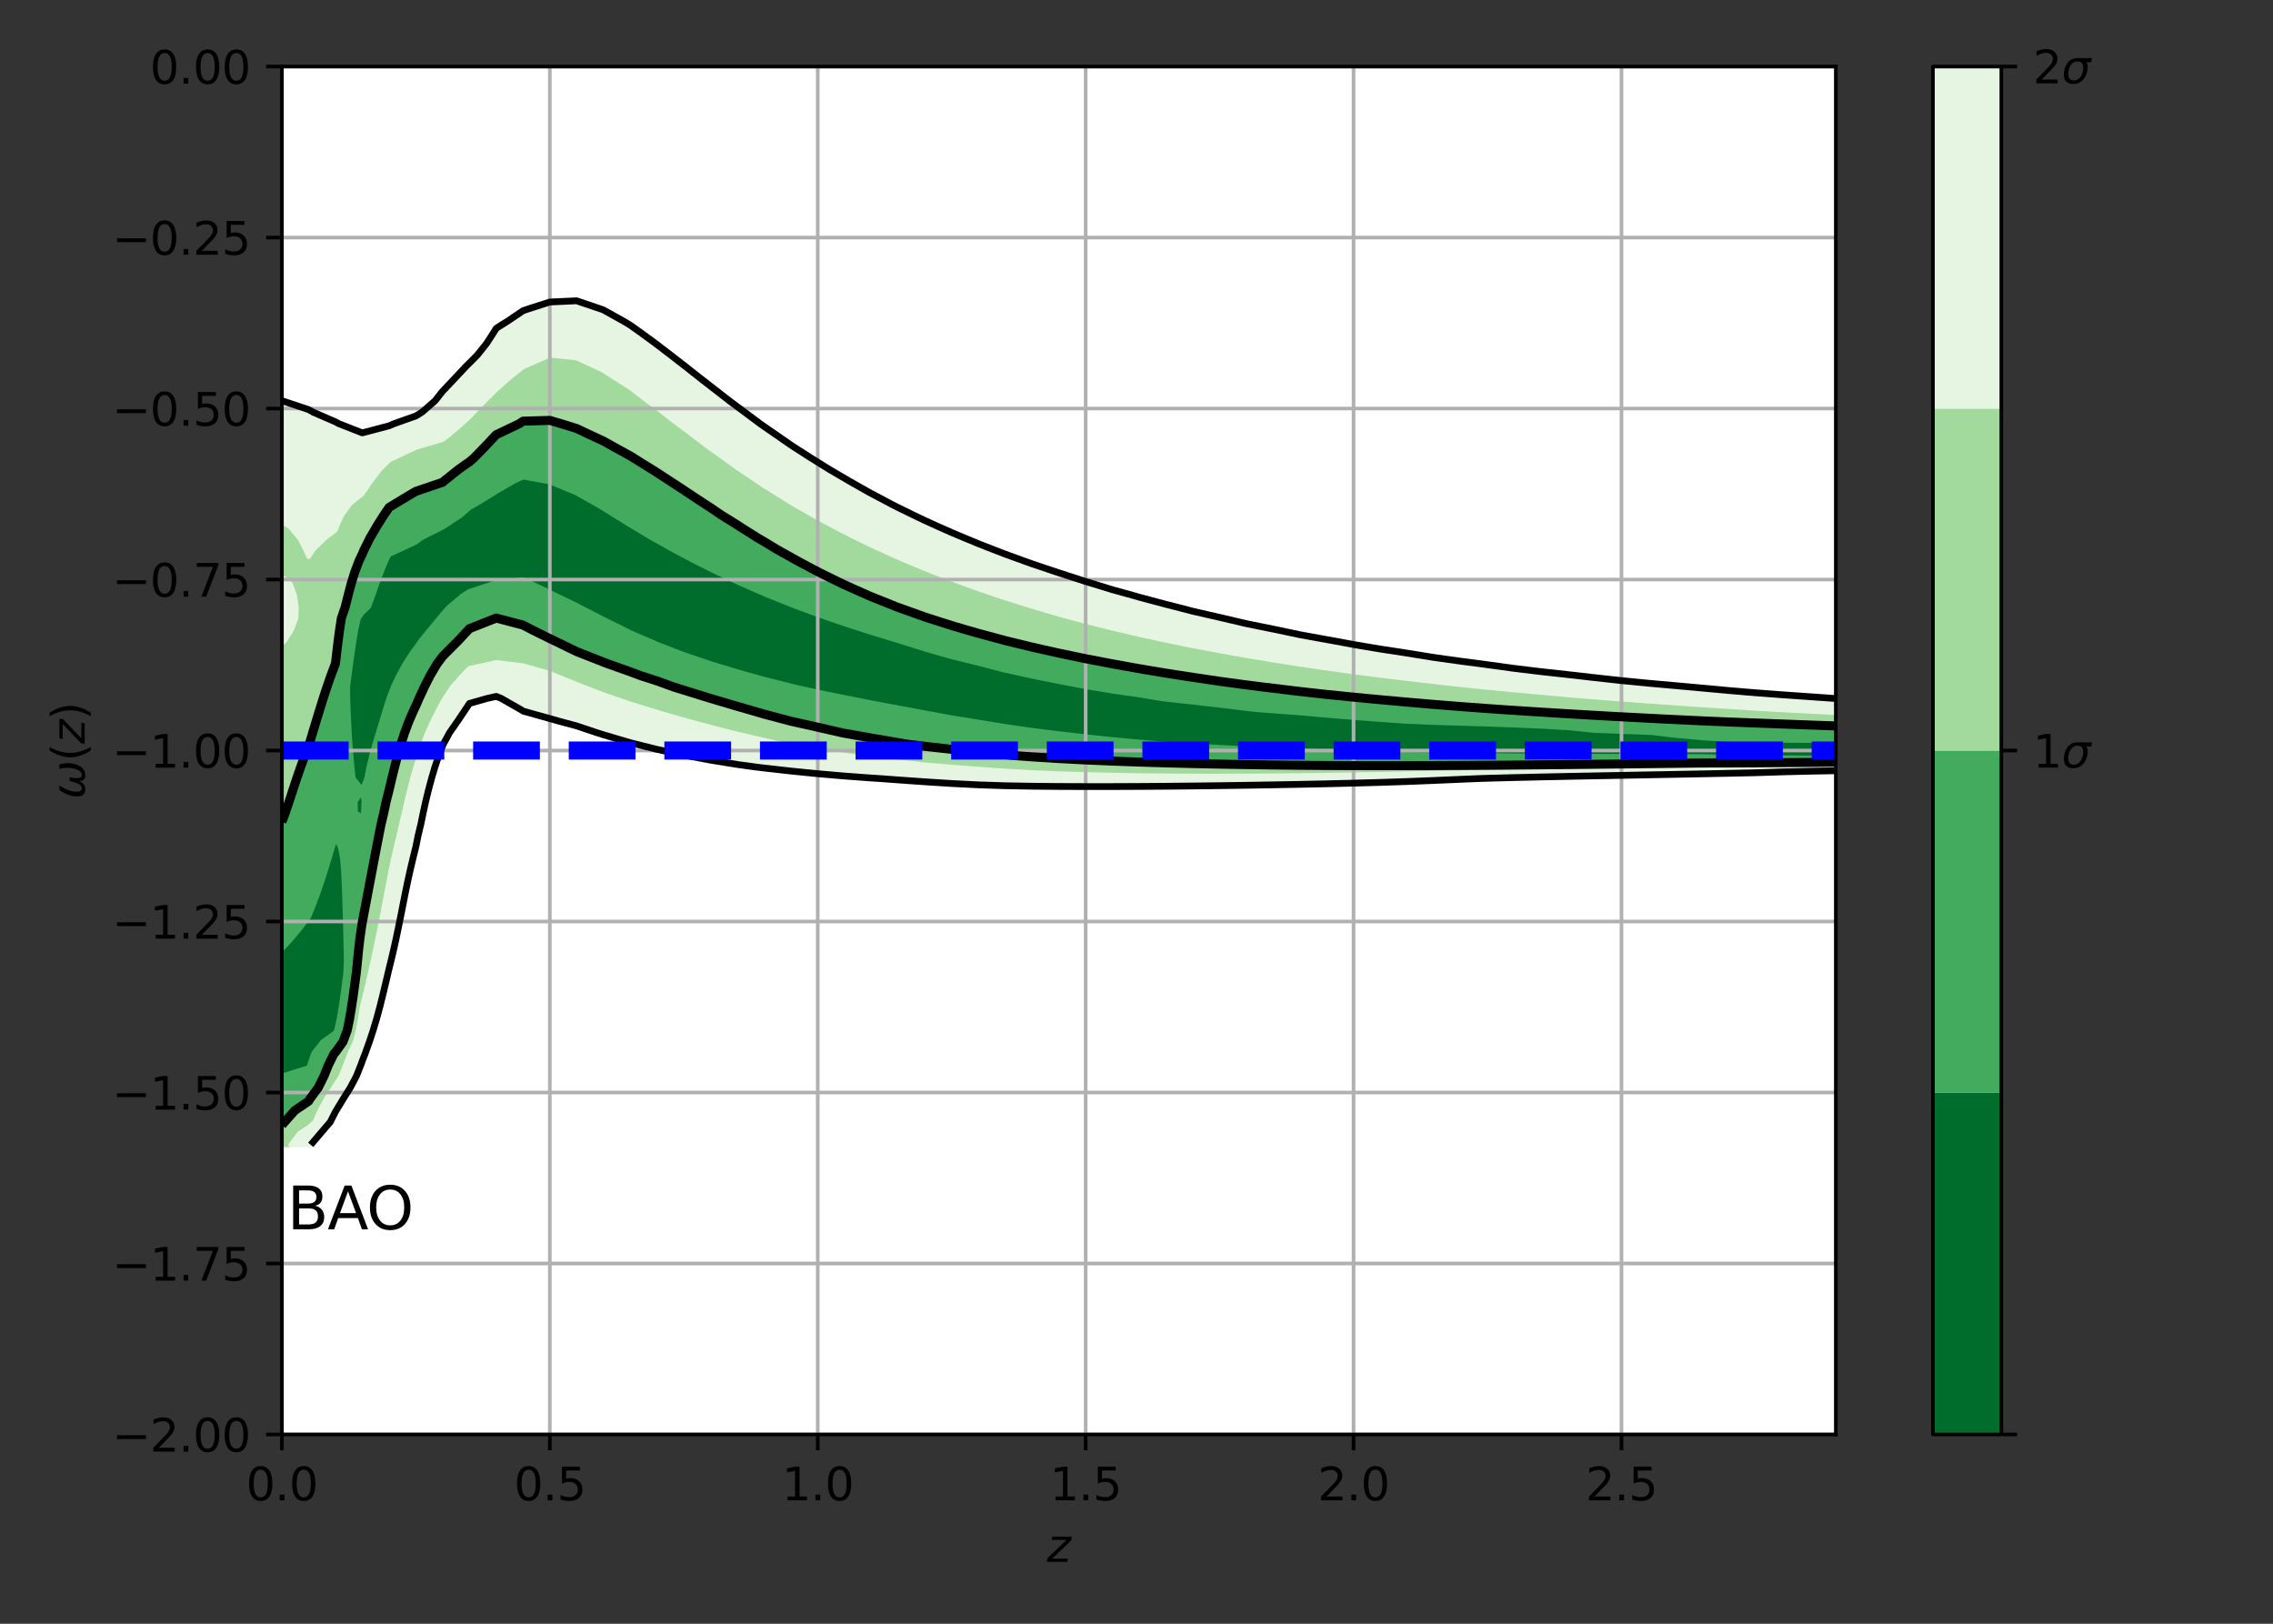 <?xml version="1.0" encoding="utf-8" standalone="no"?>
<!DOCTYPE svg PUBLIC "-//W3C//DTD SVG 1.1//EN"
  "http://www.w3.org/Graphics/SVG/1.1/DTD/svg11.dtd">
<svg height="360pt" version="1.1" viewBox="0 0 504 360" width="504pt" xmlns="http://www.w3.org/2000/svg" xmlns:xlink="http://www.w3.org/1999/xlink">
 <rect x="0" y="0" width="504" height="360" fill="#333333" stroke="none"/>
 <defs>
  <style type="text/css">*{stroke-linecap:butt;stroke-linejoin:round;}</style>
 </defs>
 <g id="figure_1">
  <g id="patch_1">
   <path d="M 0 360 
L 504 360 
L 504 0 
L 0 0 
z
" style="fill:none;"/>
  </g>
  <g id="axes_1">
   <g id="patch_2">
    <path d="M 62.51 318.04 
L 407.062 318.04 
L 407.062 14.76 
L 62.51 14.76 
z
" style="fill:#ffffff;"/>
   </g>
   <g id="PathCollection_1">
    <path clip-path="url(#pc469f4d124)" d="M 68.451 236.665 
L 68.641 236.056 
L 69.492 233.518 
L 71.496 230.98 
L 74.391 228.886 
L 74.587 228.442 
L 75.159 225.904 
L 75.581 223.366 
L 75.953 220.828 
L 76.296 218.29 
L 76.619 215.752 
L 76.748 213.214 
L 76.699 210.675 
L 76.644 208.137 
L 76.582 205.599 
L 76.513 203.061 
L 76.437 200.523 
L 76.352 197.985 
L 76.253 195.447 
L 76.12 192.909 
L 75.902 190.371 
L 75.437 187.833 
L 74.391 185.704 
L 73.765 187.833 
L 73.011 190.371 
L 72.235 192.909 
L 71.422 195.447 
L 70.554 197.985 
L 69.611 200.523 
L 68.569 203.061 
L 68.451 203.322 
L 66.743 205.599 
L 64.648 208.137 
L 62.51 210.491 
L 62.51 210.675 
L 62.51 213.214 
L 62.51 215.752 
L 62.51 218.29 
L 62.51 220.828 
L 62.51 223.366 
L 62.51 225.904 
L 62.51 228.442 
L 62.51 230.98 
L 62.51 233.518 
L 62.51 236.056 
L 62.51 238.529 
z
" style="fill:#006d2c;stroke:#006d2c;"/>
    <path clip-path="url(#pc469f4d124)" d="M 80.332 181.076 
L 80.537 180.219 
L 80.672 177.68 
L 80.332 175.403 
L 78.818 177.68 
L 78.873 180.219 
z
" style="fill:#006d2c;stroke:#006d2c;"/>
    <path clip-path="url(#pc469f4d124)" d="M 80.332 175.024 
L 81.262 172.604 
L 81.762 170.066 
L 82.376 167.528 
L 83.082 164.99 
L 83.835 162.452 
L 84.602 159.914 
L 85.376 157.376 
L 86.183 154.838 
L 86.272 154.578 
L 87.153 152.3 
L 88.344 149.762 
L 89.739 147.224 
L 91.37 144.685 
L 92.213 143.57 
L 93.199 142.147 
L 95.254 139.609 
L 97.364 137.071 
L 98.153 136.099 
L 99.575 134.533 
L 102.614 131.995 
L 104.094 131.087 
L 109.039 129.457 
L 110.034 129.096 
L 115.975 128.524 
L 118.048 129.457 
L 121.916 131.292 
L 123.313 131.995 
L 127.856 134.167 
L 128.529 134.533 
L 133.434 137.071 
L 133.797 137.246 
L 138.569 139.609 
L 139.737 140.204 
L 144.242 142.147 
L 145.678 142.781 
L 150.605 144.685 
L 151.618 145.068 
L 157.559 147.084 
L 157.996 147.224 
L 163.499 148.885 
L 166.54 149.762 
L 169.44 150.554 
L 175.38 152.062 
L 176.394 152.3 
L 181.321 153.405 
L 187.262 154.612 
L 188.434 154.838 
L 193.202 155.791 
L 199.143 156.909 
L 201.787 157.376 
L 205.083 158.015 
L 211.024 159.103 
L 216.1 159.914 
L 216.964 160.061 
L 222.905 161.035 
L 228.845 161.892 
L 233.315 162.452 
L 234.786 162.628 
L 240.727 163.311 
L 246.667 163.931 
L 252.608 164.484 
L 258.548 164.974 
L 258.755 164.99 
L 264.489 165.338 
L 270.429 165.666 
L 276.37 165.96 
L 282.31 166.221 
L 288.251 166.452 
L 294.192 166.656 
L 300.132 166.829 
L 306.073 167.103 
L 312.013 167.241 
L 317.954 167.305 
L 323.894 167.374 
L 329.835 167.453 
L 334.49 167.528 
L 335.775 167.538 
L 341.716 167.579 
L 347.656 167.614 
L 353.597 167.641 
L 359.538 167.662 
L 365.478 167.68 
L 371.419 167.693 
L 377.359 167.701 
L 383.3 167.854 
L 389.24 167.942 
L 395.181 167.983 
L 401.121 168.011 
L 407.062 168.029 
L 413.003 168.038 
L 418.943 168.055 
L 424.884 168.031 
L 424.884 167.528 
L 424.884 164.99 
L 424.884 164.257 
L 418.943 164.255 
L 413.003 164.247 
L 407.062 164.23 
L 401.121 164.202 
L 395.181 164.158 
L 389.24 164.092 
L 383.3 164.023 
L 377.359 163.619 
L 371.419 163.068 
L 366.234 162.452 
L 365.478 162.425 
L 359.538 162.205 
L 353.597 161.979 
L 347.656 161.378 
L 341.716 161.042 
L 335.775 160.795 
L 329.835 160.579 
L 323.894 160.395 
L 317.954 160.218 
L 312.013 159.967 
L 311.025 159.914 
L 306.073 159.552 
L 300.132 159.103 
L 294.192 158.618 
L 288.251 158.088 
L 282.31 157.654 
L 278.714 157.376 
L 276.37 157.113 
L 270.429 156.388 
L 264.489 155.71 
L 258.548 155.063 
L 256.96 154.838 
L 252.608 154.113 
L 246.667 153.263 
L 240.842 152.3 
L 240.727 152.276 
L 234.786 151.145 
L 228.845 149.955 
L 228.008 149.762 
L 222.905 148.652 
L 217.397 147.224 
L 216.964 147.103 
L 211.024 145.651 
L 207.69 144.685 
L 205.083 143.938 
L 199.359 142.147 
L 199.143 142.075 
L 193.202 140.27 
L 191.118 139.609 
L 187.262 138.339 
L 183.503 137.071 
L 181.321 136.288 
L 176.525 134.533 
L 175.38 134.086 
L 170.166 131.995 
L 169.44 131.685 
L 164.339 129.457 
L 163.499 129.066 
L 158.904 126.919 
L 157.559 126.25 
L 153.837 124.381 
L 151.618 123.215 
L 149.067 121.843 
L 145.678 119.95 
L 144.516 119.305 
L 140.28 116.767 
L 139.737 116.432 
L 136.154 114.229 
L 133.797 112.748 
L 132.011 111.69 
L 127.856 109.361 
L 127.397 109.152 
L 121.916 106.884 
L 120.481 106.614 
L 115.975 105.806 
L 114.209 106.614 
L 110.034 109.016 
L 109.845 109.152 
L 105.715 111.69 
L 104.094 112.606 
L 102.245 114.229 
L 98.427 116.767 
L 98.153 116.918 
L 93.44 119.305 
L 92.213 120.223 
L 88.782 121.843 
L 86.272 122.978 
L 85.588 124.381 
L 84.55 126.919 
L 83.609 129.457 
L 82.712 131.995 
L 81.773 134.533 
L 80.332 135.901 
L 79.518 137.071 
L 78.946 139.609 
L 78.525 142.147 
L 78.142 144.685 
L 77.782 147.224 
L 77.442 149.762 
L 77.123 152.3 
L 77.157 154.838 
L 77.239 157.376 
L 77.347 159.914 
L 77.485 162.452 
L 77.658 164.99 
L 77.863 167.528 
L 78.096 170.066 
L 78.364 172.604 
z
" style="fill:#006d2c;stroke:#006d2c;"/>
   </g>
   <g id="PathCollection_2">
    <defs>
     <path d="M 63.112 -111.253 
L 65.375 -113.791 
L 68.451 -115.877 
L 68.698 -116.33 
L 70.569 -118.868 
L 71.828 -121.406 
L 72.854 -123.944 
L 74.118 -126.482 
L 74.391 -126.704 
L 76.049 -129.02 
L 76.995 -131.558 
L 77.514 -134.096 
L 77.93 -136.634 
L 78.306 -139.172 
L 78.658 -141.71 
L 78.993 -144.248 
L 79.26 -146.786 
L 79.503 -149.325 
L 79.795 -151.863 
L 80.153 -154.401 
L 80.332 -155.488 
L 80.608 -156.939 
L 81.087 -159.477 
L 81.565 -162.015 
L 82.044 -164.553 
L 82.526 -167.091 
L 83.01 -169.629 
L 83.497 -172.167 
L 83.99 -174.705 
L 84.496 -177.243 
L 85.094 -179.781 
L 85.633 -182.32 
L 86.272 -184.831 
L 86.278 -184.858 
L 86.875 -187.396 
L 87.498 -189.934 
L 88.165 -192.472 
L 88.896 -195.01 
L 89.719 -197.548 
L 90.664 -200.086 
L 91.772 -202.624 
L 92.213 -203.527 
L 92.922 -205.162 
L 94.1 -207.7 
L 95.381 -210.238 
L 96.882 -212.776 
L 98.153 -214.48 
L 98.97 -215.315 
L 101.509 -217.853 
L 103.877 -220.391 
L 104.094 -220.626 
L 109.93 -222.929 
L 110.034 -222.974 
L 110.182 -222.929 
L 115.975 -221.408 
L 117.927 -220.391 
L 121.916 -218.414 
L 123.095 -217.853 
L 127.856 -215.539 
L 128.415 -215.315 
L 133.797 -213.204 
L 134.908 -212.776 
L 139.737 -211.069 
L 141.933 -210.238 
L 145.678 -209.029 
L 149.339 -207.7 
L 151.618 -206.993 
L 157.519 -205.162 
L 157.559 -205.15 
L 163.499 -203.392 
L 166.174 -202.624 
L 169.44 -201.669 
L 175.38 -200.1 
L 175.439 -200.086 
L 181.321 -198.77 
L 186.639 -197.548 
L 187.262 -197.424 
L 193.202 -196.375 
L 199.143 -195.352 
L 201.202 -195.01 
L 205.083 -194.529 
L 211.024 -193.858 
L 216.964 -193.251 
L 222.905 -192.674 
L 225.042 -192.472 
L 228.845 -192.197 
L 234.786 -191.821 
L 240.727 -191.509 
L 246.667 -191.253 
L 252.608 -191.041 
L 258.548 -190.863 
L 264.489 -190.712 
L 270.429 -190.585 
L 276.37 -190.479 
L 282.31 -190.394 
L 288.251 -190.328 
L 294.192 -190.281 
L 300.132 -190.256 
L 306.073 -190.246 
L 312.013 -190.25 
L 317.954 -190.266 
L 323.894 -190.293 
L 329.835 -190.331 
L 335.775 -190.378 
L 341.716 -190.431 
L 347.656 -190.488 
L 353.597 -190.552 
L 359.538 -190.619 
L 365.478 -190.687 
L 371.419 -190.757 
L 377.359 -190.828 
L 383.3 -190.839 
L 389.24 -190.868 
L 395.181 -190.913 
L 401.121 -190.96 
L 407.062 -191.01 
L 413.003 -191.061 
L 418.943 -191.103 
L 424.884 -191.166 
L 424.884 -191.969 
L 418.943 -191.945 
L 413.003 -191.962 
L 407.062 -191.971 
L 401.121 -191.989 
L 395.181 -192.017 
L 389.24 -192.058 
L 383.3 -192.146 
L 377.359 -192.299 
L 371.419 -192.307 
L 365.478 -192.32 
L 359.538 -192.338 
L 353.597 -192.359 
L 347.656 -192.386 
L 341.716 -192.421 
L 335.775 -192.462 
L 334.49 -192.472 
L 329.835 -192.547 
L 323.894 -192.626 
L 317.954 -192.695 
L 312.013 -192.759 
L 306.073 -192.897 
L 300.132 -193.171 
L 294.192 -193.344 
L 288.251 -193.548 
L 282.31 -193.779 
L 276.37 -194.04 
L 270.429 -194.334 
L 264.489 -194.662 
L 258.755 -195.01 
L 258.548 -195.026 
L 252.608 -195.516 
L 246.667 -196.069 
L 240.727 -196.689 
L 234.786 -197.372 
L 233.315 -197.548 
L 228.845 -198.108 
L 222.905 -198.965 
L 216.964 -199.939 
L 216.1 -200.086 
L 211.024 -200.897 
L 205.083 -201.985 
L 201.787 -202.624 
L 199.143 -203.091 
L 193.202 -204.209 
L 188.434 -205.162 
L 187.262 -205.388 
L 181.321 -206.595 
L 176.394 -207.7 
L 175.38 -207.938 
L 169.44 -209.446 
L 166.54 -210.238 
L 163.499 -211.115 
L 157.996 -212.776 
L 157.559 -212.916 
L 151.618 -214.932 
L 150.605 -215.315 
L 145.678 -217.219 
L 144.242 -217.853 
L 139.737 -219.796 
L 138.569 -220.391 
L 133.797 -222.754 
L 133.434 -222.929 
L 128.529 -225.467 
L 127.856 -225.833 
L 123.313 -228.005 
L 121.916 -228.708 
L 118.048 -230.543 
L 115.975 -231.476 
L 110.034 -230.904 
L 109.039 -230.543 
L 104.094 -228.913 
L 102.614 -228.005 
L 99.575 -225.467 
L 98.153 -223.901 
L 97.364 -222.929 
L 95.254 -220.391 
L 93.199 -217.853 
L 92.213 -216.43 
L 91.37 -215.315 
L 89.739 -212.776 
L 88.344 -210.238 
L 87.153 -207.7 
L 86.272 -205.422 
L 86.183 -205.162 
L 85.376 -202.624 
L 84.602 -200.086 
L 83.835 -197.548 
L 83.082 -195.01 
L 82.376 -192.472 
L 81.762 -189.934 
L 81.262 -187.396 
L 80.332 -184.976 
L 78.364 -187.396 
L 78.096 -189.934 
L 77.863 -192.472 
L 77.658 -195.01 
L 77.485 -197.548 
L 77.347 -200.086 
L 77.239 -202.624 
L 77.157 -205.162 
L 77.123 -207.7 
L 77.442 -210.238 
L 77.782 -212.776 
L 78.142 -215.315 
L 78.525 -217.853 
L 78.946 -220.391 
L 79.518 -222.929 
L 80.332 -224.099 
L 81.773 -225.467 
L 82.712 -228.005 
L 83.609 -230.543 
L 84.55 -233.081 
L 85.588 -235.619 
L 86.272 -237.022 
L 88.782 -238.157 
L 92.213 -239.777 
L 93.44 -240.695 
L 98.153 -243.082 
L 98.427 -243.233 
L 102.245 -245.771 
L 104.094 -247.394 
L 105.715 -248.31 
L 109.845 -250.848 
L 110.034 -250.984 
L 114.209 -253.386 
L 115.975 -254.194 
L 120.481 -253.386 
L 121.916 -253.116 
L 127.397 -250.848 
L 127.856 -250.639 
L 132.011 -248.31 
L 133.797 -247.252 
L 136.154 -245.771 
L 139.737 -243.568 
L 140.28 -243.233 
L 144.516 -240.695 
L 145.678 -240.05 
L 149.067 -238.157 
L 151.618 -236.785 
L 153.837 -235.619 
L 157.559 -233.75 
L 158.904 -233.081 
L 163.499 -230.934 
L 164.339 -230.543 
L 169.44 -228.315 
L 170.166 -228.005 
L 175.38 -225.914 
L 176.525 -225.467 
L 181.321 -223.712 
L 183.503 -222.929 
L 187.262 -221.661 
L 191.118 -220.391 
L 193.202 -219.73 
L 199.143 -217.925 
L 199.359 -217.853 
L 205.083 -216.062 
L 207.69 -215.315 
L 211.024 -214.349 
L 216.964 -212.897 
L 217.397 -212.776 
L 222.905 -211.348 
L 228.008 -210.238 
L 228.845 -210.045 
L 234.786 -208.855 
L 240.727 -207.724 
L 240.842 -207.7 
L 246.667 -206.737 
L 252.608 -205.887 
L 256.96 -205.162 
L 258.548 -204.937 
L 264.489 -204.29 
L 270.429 -203.612 
L 276.37 -202.887 
L 278.714 -202.624 
L 282.31 -202.346 
L 288.251 -201.912 
L 294.192 -201.382 
L 300.132 -200.897 
L 306.073 -200.448 
L 311.025 -200.086 
L 312.013 -200.033 
L 317.954 -199.782 
L 323.894 -199.605 
L 329.835 -199.421 
L 335.775 -199.205 
L 341.716 -198.958 
L 347.656 -198.622 
L 353.597 -198.021 
L 359.538 -197.795 
L 365.478 -197.575 
L 366.234 -197.548 
L 371.419 -196.932 
L 377.359 -196.381 
L 383.3 -195.977 
L 389.24 -195.908 
L 395.181 -195.842 
L 401.121 -195.798 
L 407.062 -195.77 
L 413.003 -195.753 
L 418.943 -195.745 
L 424.884 -195.743 
L 424.884 -197.548 
L 424.884 -198.474 
L 418.943 -198.66 
L 413.003 -198.854 
L 407.062 -199.054 
L 401.121 -199.264 
L 395.181 -199.48 
L 389.24 -199.702 
L 383.3 -199.935 
L 379.524 -200.086 
L 377.359 -200.186 
L 371.419 -200.467 
L 365.478 -200.764 
L 359.538 -201.076 
L 353.597 -201.404 
L 347.656 -201.751 
L 341.716 -202.12 
L 335.775 -202.502 
L 333.88 -202.624 
L 329.835 -202.91 
L 323.894 -203.347 
L 317.954 -203.82 
L 312.013 -204.33 
L 306.073 -204.87 
L 302.9 -205.162 
L 300.132 -205.43 
L 294.192 -206.031 
L 288.251 -206.693 
L 282.31 -207.407 
L 279.914 -207.7 
L 276.37 -208.149 
L 270.429 -208.952 
L 264.489 -209.833 
L 261.829 -210.238 
L 258.548 -210.751 
L 252.608 -211.746 
L 246.909 -212.776 
L 246.667 -212.821 
L 240.727 -213.955 
L 234.786 -215.196 
L 234.23 -215.315 
L 228.845 -216.53 
L 223.399 -217.853 
L 222.905 -217.978 
L 216.964 -219.578 
L 214.101 -220.391 
L 211.024 -221.31 
L 205.933 -222.929 
L 205.083 -223.211 
L 199.143 -225.332 
L 198.791 -225.467 
L 193.202 -227.702 
L 192.491 -228.005 
L 187.262 -230.339 
L 186.82 -230.543 
L 181.659 -233.081 
L 181.321 -233.255 
L 176.868 -235.619 
L 175.38 -236.457 
L 172.327 -238.157 
L 169.44 -239.913 
L 168.081 -240.695 
L 164.057 -243.233 
L 163.499 -243.608 
L 160.011 -245.771 
L 157.559 -247.442 
L 156.213 -248.31 
L 152.354 -250.848 
L 151.618 -251.354 
L 148.499 -253.386 
L 145.678 -255.229 
L 144.573 -255.924 
L 140.484 -258.462 
L 139.737 -258.928 
L 135.967 -261 
L 133.797 -262.217 
L 130.945 -263.538 
L 127.856 -264.997 
L 124.366 -266.076 
L 121.916 -266.798 
L 115.975 -266.623 
L 115.175 -266.076 
L 110.034 -263.625 
L 109.943 -263.538 
L 107.557 -261 
L 105.086 -258.462 
L 104.094 -257.62 
L 101.676 -255.924 
L 98.5 -253.386 
L 98.153 -253.076 
L 92.213 -251.061 
L 91.835 -250.848 
L 87.596 -248.31 
L 86.272 -247.492 
L 85.095 -245.771 
L 83.497 -243.233 
L 82.018 -240.695 
L 80.755 -238.157 
L 80.332 -237.177 
L 79.593 -235.619 
L 78.634 -233.081 
L 77.859 -230.543 
L 77.186 -228.005 
L 76.556 -225.467 
L 75.692 -222.929 
L 75.302 -220.391 
L 74.968 -217.853 
L 74.66 -215.315 
L 74.391 -212.91 
L 74.336 -212.776 
L 73.376 -210.238 
L 72.494 -207.7 
L 71.665 -205.162 
L 70.87 -202.624 
L 70.095 -200.086 
L 69.33 -197.548 
L 68.568 -195.01 
L 68.451 -194.617 
L 67.598 -192.472 
L 66.66 -189.934 
L 65.783 -187.396 
L 64.943 -184.858 
L 64.11 -182.32 
L 63.25 -179.781 
L 62.51 -177.749 
L 62.51 -177.243 
L 62.51 -174.705 
L 62.51 -172.167 
L 62.51 -169.629 
L 62.51 -167.091 
L 62.51 -164.553 
L 62.51 -162.015 
L 62.51 -159.477 
L 62.51 -156.939 
L 62.51 -154.401 
L 62.51 -151.863 
L 62.51 -149.509 
L 64.648 -151.863 
L 66.743 -154.401 
L 68.451 -156.678 
L 68.569 -156.939 
L 69.611 -159.477 
L 70.554 -162.015 
L 71.422 -164.553 
L 72.235 -167.091 
L 73.011 -169.629 
L 73.765 -172.167 
L 74.391 -174.296 
L 75.437 -172.167 
L 75.902 -169.629 
L 76.12 -167.091 
L 76.253 -164.553 
L 76.352 -162.015 
L 76.437 -159.477 
L 76.513 -156.939 
L 76.582 -154.401 
L 76.644 -151.863 
L 76.699 -149.325 
L 76.748 -146.786 
L 76.619 -144.248 
L 76.296 -141.71 
L 75.953 -139.172 
L 75.581 -136.634 
L 75.159 -134.096 
L 74.587 -131.558 
L 74.391 -131.114 
L 71.496 -129.02 
L 69.492 -126.482 
L 68.641 -123.944 
L 68.451 -123.335 
L 62.51 -121.471 
L 62.51 -121.406 
L 62.51 -118.868 
L 62.51 -116.33 
L 62.51 -113.791 
L 62.51 -111.253 
L 62.51 -110.554 
z
M 78.873 -179.781 
L 78.818 -182.32 
L 80.332 -184.597 
L 80.672 -182.32 
L 80.537 -179.781 
L 80.332 -178.924 
z
" id="mf7d1a1f947" style="stroke:#42ab5d;"/>
    </defs>
    <g clip-path="url(#pc469f4d124)">
     <use style="fill:#42ab5d;stroke:#42ab5d;" x="0" xlink:href="#mf7d1a1f947" y="360"/>
    </g>
   </g>
   <g id="PathCollection_3">
    <path clip-path="url(#pc469f4d124)" d="M 66.36 251.285 
L 68.451 249.934 
L 69.796 248.747 
L 70.916 246.209 
L 72.3 243.67 
L 73.965 241.132 
L 74.391 240.462 
L 75.591 238.594 
L 76.583 236.056 
L 77.556 233.518 
L 78.737 230.98 
L 79.403 228.442 
L 79.869 225.904 
L 80.279 223.366 
L 80.332 223.012 
L 80.882 220.828 
L 81.484 218.29 
L 82.064 215.752 
L 82.63 213.214 
L 83.184 210.675 
L 83.723 208.137 
L 84.242 205.599 
L 84.742 203.061 
L 85.223 200.523 
L 85.695 197.985 
L 86.171 195.447 
L 86.272 194.926 
L 86.678 192.909 
L 87.223 190.371 
L 87.801 187.833 
L 88.396 185.295 
L 88.994 182.757 
L 89.587 180.219 
L 90.177 177.68 
L 90.78 175.142 
L 91.428 172.604 
L 92.157 170.066 
L 92.213 169.892 
L 92.925 167.528 
L 93.789 164.99 
L 94.771 162.452 
L 95.908 159.914 
L 97.19 157.376 
L 98.153 155.565 
L 98.606 154.838 
L 100.286 152.3 
L 102.535 149.762 
L 104.094 148.158 
L 108.431 147.224 
L 110.034 146.847 
L 113.187 147.224 
L 115.975 147.576 
L 121.916 149.239 
L 123.103 149.762 
L 127.856 151.695 
L 129.394 152.3 
L 133.797 153.999 
L 136.288 154.838 
L 139.737 156.046 
L 144.104 157.376 
L 145.678 157.871 
L 151.618 159.604 
L 152.757 159.914 
L 157.559 161.204 
L 162.411 162.452 
L 163.499 162.707 
L 169.44 164.11 
L 173.407 164.99 
L 175.38 165.338 
L 181.321 166.368 
L 187.262 167.388 
L 188.236 167.528 
L 193.202 168.14 
L 199.143 168.893 
L 205.083 169.537 
L 211.024 170.044 
L 211.294 170.066 
L 216.964 170.497 
L 222.905 170.923 
L 228.845 171.259 
L 234.786 171.506 
L 240.727 171.691 
L 246.667 171.829 
L 252.608 171.928 
L 258.548 171.993 
L 264.489 172.027 
L 270.429 172.033 
L 276.37 172.015 
L 282.31 171.975 
L 288.251 171.918 
L 294.192 171.845 
L 300.132 171.755 
L 306.073 171.653 
L 312.013 171.536 
L 317.954 171.409 
L 323.894 171.289 
L 329.835 171.184 
L 335.775 171.091 
L 341.716 171.005 
L 347.656 170.923 
L 353.597 170.84 
L 359.538 170.757 
L 365.478 170.672 
L 371.419 170.583 
L 377.359 170.49 
L 383.3 170.392 
L 389.24 170.289 
L 395.181 170.175 
L 401.121 170.068 
L 401.22 170.066 
L 407.062 169.951 
L 413.003 169.84 
L 418.943 169.739 
L 424.884 169.638 
L 424.884 168.834 
L 418.943 168.897 
L 413.003 168.939 
L 407.062 168.99 
L 401.121 169.04 
L 395.181 169.087 
L 389.24 169.132 
L 383.3 169.161 
L 377.359 169.172 
L 371.419 169.243 
L 365.478 169.313 
L 359.538 169.381 
L 353.597 169.448 
L 347.656 169.512 
L 341.716 169.569 
L 335.775 169.622 
L 329.835 169.669 
L 323.894 169.707 
L 317.954 169.734 
L 312.013 169.75 
L 306.073 169.754 
L 300.132 169.744 
L 294.192 169.719 
L 288.251 169.672 
L 282.31 169.606 
L 276.37 169.521 
L 270.429 169.415 
L 264.489 169.288 
L 258.548 169.137 
L 252.608 168.959 
L 246.667 168.747 
L 240.727 168.491 
L 234.786 168.179 
L 228.845 167.803 
L 225.042 167.528 
L 222.905 167.326 
L 216.964 166.749 
L 211.024 166.142 
L 205.083 165.471 
L 201.202 164.99 
L 199.143 164.648 
L 193.202 163.625 
L 187.262 162.576 
L 186.639 162.452 
L 181.321 161.23 
L 175.439 159.914 
L 175.38 159.9 
L 169.44 158.331 
L 166.174 157.376 
L 163.499 156.608 
L 157.559 154.85 
L 157.519 154.838 
L 151.618 153.007 
L 149.339 152.3 
L 145.678 150.971 
L 141.933 149.762 
L 139.737 148.931 
L 134.908 147.224 
L 133.797 146.796 
L 128.415 144.685 
L 127.856 144.461 
L 123.095 142.147 
L 121.916 141.586 
L 117.927 139.609 
L 115.975 138.592 
L 110.182 137.071 
L 110.034 137.026 
L 109.93 137.071 
L 104.094 139.374 
L 103.877 139.609 
L 101.509 142.147 
L 98.97 144.685 
L 98.153 145.52 
L 96.882 147.224 
L 95.381 149.762 
L 94.1 152.3 
L 92.922 154.838 
L 92.213 156.473 
L 91.772 157.376 
L 90.664 159.914 
L 89.719 162.452 
L 88.896 164.99 
L 88.165 167.528 
L 87.498 170.066 
L 86.875 172.604 
L 86.278 175.142 
L 86.272 175.169 
L 85.633 177.68 
L 85.094 180.219 
L 84.496 182.757 
L 83.99 185.295 
L 83.497 187.833 
L 83.01 190.371 
L 82.526 192.909 
L 82.044 195.447 
L 81.565 197.985 
L 81.087 200.523 
L 80.608 203.061 
L 80.332 204.512 
L 80.153 205.599 
L 79.795 208.137 
L 79.503 210.675 
L 79.26 213.214 
L 78.993 215.752 
L 78.658 218.29 
L 78.306 220.828 
L 77.93 223.366 
L 77.514 225.904 
L 76.995 228.442 
L 76.049 230.98 
L 74.391 233.296 
L 74.118 233.518 
L 72.854 236.056 
L 71.828 238.594 
L 70.569 241.132 
L 68.698 243.67 
L 68.451 244.123 
L 65.375 246.209 
L 63.112 248.747 
L 62.51 249.446 
L 62.51 251.285 
L 62.51 253.823 
L 64.469 253.823 
z
" style="fill:#a2d99c;stroke:#a2d99c;"/>
    <path clip-path="url(#pc469f4d124)" d="M 63.25 180.219 
L 64.11 177.68 
L 64.943 175.142 
L 65.783 172.604 
L 66.66 170.066 
L 67.598 167.528 
L 68.451 165.383 
L 68.568 164.99 
L 69.33 162.452 
L 70.095 159.914 
L 70.87 157.376 
L 71.665 154.838 
L 72.494 152.3 
L 73.376 149.762 
L 74.336 147.224 
L 74.391 147.09 
L 74.66 144.685 
L 74.968 142.147 
L 75.302 139.609 
L 75.692 137.071 
L 76.556 134.533 
L 77.186 131.995 
L 77.859 129.457 
L 78.634 126.919 
L 79.593 124.381 
L 80.332 122.823 
L 80.755 121.843 
L 82.018 119.305 
L 83.497 116.767 
L 85.095 114.229 
L 86.272 112.508 
L 87.596 111.69 
L 91.835 109.152 
L 92.213 108.939 
L 98.153 106.924 
L 98.5 106.614 
L 101.676 104.076 
L 104.094 102.38 
L 105.086 101.538 
L 107.557 99 
L 109.943 96.462 
L 110.034 96.375 
L 115.175 93.924 
L 115.975 93.377 
L 121.916 93.202 
L 124.366 93.924 
L 127.856 95.003 
L 130.945 96.462 
L 133.797 97.783 
L 135.967 99 
L 139.737 101.072 
L 140.484 101.538 
L 144.573 104.076 
L 145.678 104.771 
L 148.499 106.614 
L 151.618 108.646 
L 152.354 109.152 
L 156.213 111.69 
L 157.559 112.558 
L 160.011 114.229 
L 163.499 116.392 
L 164.057 116.767 
L 168.081 119.305 
L 169.44 120.087 
L 172.327 121.843 
L 175.38 123.543 
L 176.868 124.381 
L 181.321 126.745 
L 181.659 126.919 
L 186.82 129.457 
L 187.262 129.661 
L 192.491 131.995 
L 193.202 132.298 
L 198.791 134.533 
L 199.143 134.668 
L 205.083 136.789 
L 205.933 137.071 
L 211.024 138.69 
L 214.101 139.609 
L 216.964 140.422 
L 222.905 142.022 
L 223.399 142.147 
L 228.845 143.47 
L 234.23 144.685 
L 234.786 144.804 
L 240.727 146.045 
L 246.667 147.179 
L 246.909 147.224 
L 252.608 148.254 
L 258.548 149.249 
L 261.829 149.762 
L 264.489 150.167 
L 270.429 151.048 
L 276.37 151.851 
L 279.914 152.3 
L 282.31 152.593 
L 288.251 153.307 
L 294.192 153.969 
L 300.132 154.57 
L 302.9 154.838 
L 306.073 155.13 
L 312.013 155.67 
L 317.954 156.18 
L 323.894 156.653 
L 329.835 157.09 
L 333.88 157.376 
L 335.775 157.498 
L 341.716 157.88 
L 347.656 158.249 
L 353.597 158.596 
L 359.538 158.924 
L 365.478 159.236 
L 371.419 159.533 
L 377.359 159.814 
L 379.524 159.914 
L 383.3 160.065 
L 389.24 160.298 
L 395.181 160.52 
L 401.121 160.736 
L 407.062 160.946 
L 413.003 161.146 
L 418.943 161.34 
L 424.884 161.526 
L 424.884 159.914 
L 424.884 158.879 
L 418.943 158.603 
L 413.003 158.316 
L 407.062 158.023 
L 401.121 157.717 
L 395.181 157.403 
L 394.672 157.376 
L 389.24 157.057 
L 383.3 156.686 
L 377.359 156.298 
L 371.419 155.896 
L 365.478 155.474 
L 359.538 155.039 
L 356.82 154.838 
L 353.597 154.578 
L 347.656 154.081 
L 341.716 153.552 
L 335.775 153 
L 329.835 152.432 
L 328.471 152.3 
L 323.894 151.823 
L 317.954 151.166 
L 312.013 150.474 
L 306.115 149.762 
L 306.073 149.756 
L 300.132 148.985 
L 294.192 148.163 
L 288.251 147.294 
L 287.777 147.224 
L 282.31 146.367 
L 276.37 145.373 
L 272.431 144.685 
L 270.429 144.323 
L 264.489 143.196 
L 259.314 142.147 
L 258.548 141.988 
L 252.608 140.701 
L 247.922 139.609 
L 246.667 139.31 
L 240.727 137.82 
L 237.921 137.071 
L 234.786 136.215 
L 229.059 134.533 
L 228.845 134.469 
L 222.905 132.601 
L 221.077 131.995 
L 216.964 130.585 
L 213.808 129.457 
L 211.024 128.419 
L 207.119 126.919 
L 205.083 126.1 
L 200.938 124.381 
L 199.143 123.607 
L 195.218 121.843 
L 193.202 120.908 
L 189.904 119.305 
L 187.262 117.98 
L 184.945 116.767 
L 181.321 114.835 
L 180.267 114.229 
L 175.797 111.69 
L 175.38 111.451 
L 171.77 109.152 
L 169.44 107.744 
L 167.803 106.614 
L 164.01 104.076 
L 163.499 103.747 
L 160.468 101.538 
L 157.559 99.476 
L 156.906 99 
L 153.561 96.462 
L 151.618 94.99 
L 150.164 93.924 
L 146.909 91.386 
L 145.678 90.418 
L 143.487 88.848 
L 140.209 86.31 
L 139.737 85.944 
L 136.257 83.772 
L 133.797 82.148 
L 131.852 81.234 
L 127.856 79.389 
L 121.916 78.772 
L 116.314 81.234 
L 115.975 81.37 
L 112.944 83.772 
L 110.09 86.31 
L 110.034 86.356 
L 107.527 88.848 
L 105.058 91.386 
L 104.094 92.402 
L 102.458 93.924 
L 99.465 96.462 
L 98.153 97.468 
L 92.983 99 
L 92.213 99.226 
L 87.323 101.538 
L 86.272 102.035 
L 84.235 104.076 
L 82.284 106.614 
L 80.549 109.152 
L 80.332 109.491 
L 77.624 111.69 
L 75.786 114.229 
L 74.65 116.767 
L 74.391 117.539 
L 72.046 119.305 
L 69.482 121.843 
L 68.451 123.45 
L 67.745 121.843 
L 66.401 119.305 
L 64.235 116.767 
L 62.51 115.687 
L 62.51 116.767 
L 62.51 119.305 
L 62.51 121.843 
L 62.51 124.381 
L 62.51 126.919 
L 62.51 127.903 
L 64.399 129.457 
L 65.348 131.995 
L 65.724 134.533 
L 65.661 137.071 
L 64.683 139.609 
L 63.089 142.147 
L 62.51 142.547 
L 62.51 144.685 
L 62.51 147.224 
L 62.51 149.762 
L 62.51 152.3 
L 62.51 154.838 
L 62.51 157.376 
L 62.51 159.914 
L 62.51 162.452 
L 62.51 164.99 
L 62.51 167.528 
L 62.51 170.066 
L 62.51 172.604 
L 62.51 175.142 
L 62.51 177.68 
L 62.51 180.219 
L 62.51 182.251 
z
" style="fill:#a2d99c;stroke:#a2d99c;"/>
   </g>
   <g id="PathCollection_4">
    <path clip-path="url(#pc469f4d124)" d="M 68.451 253.823 
L 68.903 253.823 
L 71.063 251.285 
L 73.235 248.747 
L 74.391 246.463 
L 74.545 246.209 
L 76.083 243.67 
L 77.674 241.132 
L 79.021 238.594 
L 80.034 236.056 
L 80.332 235.218 
L 80.992 233.518 
L 81.901 230.98 
L 82.738 228.442 
L 83.499 225.904 
L 84.188 223.366 
L 84.825 220.828 
L 85.435 218.29 
L 86.036 215.752 
L 86.272 214.748 
L 86.655 213.214 
L 87.258 210.675 
L 87.821 208.137 
L 88.353 205.599 
L 88.864 203.061 
L 89.364 200.523 
L 89.868 197.985 
L 90.393 195.447 
L 90.955 192.909 
L 91.556 190.371 
L 92.185 187.833 
L 92.213 187.722 
L 92.7 185.295 
L 93.31 182.757 
L 93.834 180.219 
L 94.389 177.68 
L 95.007 175.142 
L 95.686 172.604 
L 96.435 170.066 
L 97.29 167.528 
L 98.153 165.334 
L 98.295 164.99 
L 99.682 162.452 
L 101.45 159.914 
L 103.155 157.376 
L 104.094 155.965 
L 108.043 154.838 
L 110.034 154.401 
L 111.124 154.838 
L 115.578 157.376 
L 115.975 157.652 
L 121.916 159.317 
L 124.032 159.914 
L 127.856 160.941 
L 132.359 162.452 
L 133.797 162.905 
L 139.737 164.658 
L 141.024 164.99 
L 145.678 166.143 
L 151.618 167.419 
L 152.201 167.528 
L 157.559 168.535 
L 163.499 169.495 
L 167.662 170.066 
L 169.44 170.284 
L 175.38 170.947 
L 181.321 171.541 
L 187.262 172.056 
L 193.202 172.493 
L 194.969 172.604 
L 199.143 172.911 
L 205.083 173.335 
L 211.024 173.711 
L 216.964 174.012 
L 222.905 174.205 
L 228.845 174.312 
L 234.786 174.368 
L 240.727 174.391 
L 246.667 174.388 
L 252.608 174.363 
L 258.548 174.321 
L 264.489 174.262 
L 270.429 174.19 
L 276.37 174.105 
L 282.31 174.007 
L 288.251 173.898 
L 294.192 173.774 
L 300.132 173.632 
L 306.073 173.468 
L 312.013 173.273 
L 317.954 173.038 
L 323.894 172.78 
L 328.098 172.604 
L 329.835 172.551 
L 335.775 172.394 
L 341.716 172.257 
L 347.656 172.133 
L 353.597 172.017 
L 359.538 171.906 
L 365.478 171.797 
L 371.419 171.686 
L 377.359 171.572 
L 383.3 171.452 
L 389.24 171.325 
L 395.181 171.133 
L 401.121 170.991 
L 407.062 170.88 
L 413.003 170.769 
L 418.943 170.652 
L 424.884 170.526 
L 424.884 170.066 
L 424.884 169.638 
L 418.943 169.739 
L 413.003 169.84 
L 407.062 169.951 
L 401.22 170.066 
L 401.121 170.068 
L 395.181 170.175 
L 389.24 170.289 
L 383.3 170.392 
L 377.359 170.49 
L 371.419 170.583 
L 365.478 170.672 
L 359.538 170.757 
L 353.597 170.84 
L 347.656 170.923 
L 341.716 171.005 
L 335.775 171.091 
L 329.835 171.184 
L 323.894 171.289 
L 317.954 171.409 
L 312.013 171.536 
L 306.073 171.653 
L 300.132 171.755 
L 294.192 171.845 
L 288.251 171.918 
L 282.31 171.975 
L 276.37 172.015 
L 270.429 172.033 
L 264.489 172.027 
L 258.548 171.993 
L 252.608 171.928 
L 246.667 171.829 
L 240.727 171.691 
L 234.786 171.506 
L 228.845 171.259 
L 222.905 170.923 
L 216.964 170.497 
L 211.294 170.066 
L 211.024 170.044 
L 205.083 169.537 
L 199.143 168.893 
L 193.202 168.14 
L 188.236 167.528 
L 187.262 167.388 
L 181.321 166.368 
L 175.38 165.338 
L 173.407 164.99 
L 169.44 164.11 
L 163.499 162.707 
L 162.411 162.452 
L 157.559 161.204 
L 152.757 159.914 
L 151.618 159.604 
L 145.678 157.871 
L 144.104 157.376 
L 139.737 156.046 
L 136.288 154.838 
L 133.797 153.999 
L 129.394 152.3 
L 127.856 151.695 
L 123.103 149.762 
L 121.916 149.239 
L 115.975 147.576 
L 113.187 147.224 
L 110.034 146.847 
L 108.431 147.224 
L 104.094 148.158 
L 102.535 149.762 
L 100.286 152.3 
L 98.606 154.838 
L 98.153 155.565 
L 97.19 157.376 
L 95.908 159.914 
L 94.771 162.452 
L 93.789 164.99 
L 92.925 167.528 
L 92.213 169.892 
L 92.157 170.066 
L 91.428 172.604 
L 90.78 175.142 
L 90.177 177.68 
L 89.587 180.219 
L 88.994 182.757 
L 88.396 185.295 
L 87.801 187.833 
L 87.223 190.371 
L 86.678 192.909 
L 86.272 194.926 
L 86.171 195.447 
L 85.695 197.985 
L 85.223 200.523 
L 84.742 203.061 
L 84.242 205.599 
L 83.723 208.137 
L 83.184 210.675 
L 82.63 213.214 
L 82.064 215.752 
L 81.484 218.29 
L 80.882 220.828 
L 80.332 223.012 
L 80.279 223.366 
L 79.869 225.904 
L 79.403 228.442 
L 78.737 230.98 
L 77.556 233.518 
L 76.583 236.056 
L 75.591 238.594 
L 74.391 240.462 
L 73.965 241.132 
L 72.3 243.67 
L 70.916 246.209 
L 69.796 248.747 
L 68.451 249.934 
L 66.36 251.285 
L 64.469 253.823 
z
" style="fill:#e5f5e1;stroke:#e5f5e1;"/>
    <path clip-path="url(#pc469f4d124)" d="M 395.181 157.403 
L 401.121 157.717 
L 407.062 158.023 
L 413.003 158.316 
L 418.943 158.603 
L 424.884 158.879 
L 424.884 157.376 
L 424.884 156.08 
L 418.943 155.704 
L 413.003 155.296 
L 407.062 154.872 
L 406.582 154.838 
L 401.121 154.455 
L 395.181 154.04 
L 389.24 153.594 
L 383.3 153.092 
L 377.359 152.548 
L 374.678 152.3 
L 371.419 152.009 
L 365.478 151.477 
L 359.538 150.895 
L 353.597 150.245 
L 349.429 149.762 
L 347.656 149.565 
L 341.716 148.911 
L 335.775 148.192 
L 329.835 147.379 
L 328.717 147.224 
L 323.894 146.598 
L 317.954 145.767 
L 312.013 144.81 
L 311.252 144.685 
L 306.073 143.898 
L 300.132 142.901 
L 296.117 142.147 
L 294.192 141.807 
L 288.251 140.726 
L 282.976 139.609 
L 282.31 139.474 
L 276.37 138.273 
L 271.261 137.071 
L 270.429 136.882 
L 264.489 135.521 
L 260.694 134.533 
L 258.548 133.993 
L 252.608 132.405 
L 251.175 131.995 
L 246.667 130.744 
L 242.469 129.457 
L 240.727 128.925 
L 234.786 127.003 
L 234.537 126.919 
L 228.845 125.012 
L 227.098 124.381 
L 222.905 122.859 
L 220.269 121.843 
L 216.964 120.548 
L 213.947 119.305 
L 211.024 118.071 
L 208.075 116.767 
L 205.083 115.407 
L 202.611 114.229 
L 199.143 112.531 
L 197.493 111.69 
L 193.202 109.415 
L 192.71 109.152 
L 188.228 106.614 
L 187.262 106.04 
L 183.906 104.076 
L 181.321 102.469 
L 179.82 101.538 
L 175.864 99 
L 175.38 98.676 
L 172.182 96.462 
L 169.44 94.569 
L 168.522 93.924 
L 165.129 91.386 
L 163.499 90.182 
L 161.71 88.848 
L 158.451 86.31 
L 157.559 85.623 
L 155.171 83.772 
L 151.962 81.234 
L 151.618 80.965 
L 148.681 78.695 
L 145.678 76.389 
L 145.371 76.157 
L 141.894 73.619 
L 139.737 72.085 
L 138.05 71.081 
L 133.797 68.718 
L 133.322 68.543 
L 127.856 66.688 
L 121.916 66.959 
L 116.985 68.543 
L 115.975 68.89 
L 112.74 71.081 
L 110.034 72.794 
L 109.528 73.619 
L 107.888 76.157 
L 105.863 78.695 
L 104.094 80.483 
L 103.336 81.234 
L 100.946 83.772 
L 98.557 86.31 
L 98.153 86.719 
L 96.475 88.848 
L 93.574 91.386 
L 92.213 92.221 
L 87.401 93.924 
L 86.272 94.408 
L 80.332 95.971 
L 75.105 93.924 
L 74.391 93.532 
L 69.436 91.386 
L 68.451 90.824 
L 62.532 88.848 
L 62.51 88.838 
L 62.51 88.848 
L 62.51 91.386 
L 62.51 93.924 
L 62.51 96.462 
L 62.51 99 
L 62.51 101.538 
L 62.51 104.076 
L 62.51 106.614 
L 62.51 109.152 
L 62.51 111.69 
L 62.51 114.229 
L 62.51 115.687 
L 64.235 116.767 
L 66.401 119.305 
L 67.745 121.843 
L 68.451 123.45 
L 69.482 121.843 
L 72.046 119.305 
L 74.391 117.539 
L 74.65 116.767 
L 75.786 114.229 
L 77.624 111.69 
L 80.332 109.491 
L 80.549 109.152 
L 82.284 106.614 
L 84.235 104.076 
L 86.272 102.035 
L 87.323 101.538 
L 92.213 99.226 
L 92.983 99 
L 98.153 97.468 
L 99.465 96.462 
L 102.458 93.924 
L 104.094 92.402 
L 105.058 91.386 
L 107.527 88.848 
L 110.034 86.356 
L 110.09 86.31 
L 112.944 83.772 
L 115.975 81.37 
L 116.314 81.234 
L 121.916 78.772 
L 127.856 79.389 
L 131.852 81.234 
L 133.797 82.148 
L 136.257 83.772 
L 139.737 85.944 
L 140.209 86.31 
L 143.487 88.848 
L 145.678 90.418 
L 146.909 91.386 
L 150.164 93.924 
L 151.618 94.99 
L 153.561 96.462 
L 156.906 99 
L 157.559 99.476 
L 160.468 101.538 
L 163.499 103.747 
L 164.01 104.076 
L 167.803 106.614 
L 169.44 107.744 
L 171.77 109.152 
L 175.38 111.451 
L 175.797 111.69 
L 180.267 114.229 
L 181.321 114.835 
L 184.945 116.767 
L 187.262 117.98 
L 189.904 119.305 
L 193.202 120.908 
L 195.218 121.843 
L 199.143 123.607 
L 200.938 124.381 
L 205.083 126.1 
L 207.119 126.919 
L 211.024 128.419 
L 213.808 129.457 
L 216.964 130.585 
L 221.077 131.995 
L 222.905 132.601 
L 228.845 134.469 
L 229.059 134.533 
L 234.786 136.215 
L 237.921 137.071 
L 240.727 137.82 
L 246.667 139.31 
L 247.922 139.609 
L 252.608 140.701 
L 258.548 141.988 
L 259.314 142.147 
L 264.489 143.196 
L 270.429 144.323 
L 272.431 144.685 
L 276.37 145.373 
L 282.31 146.367 
L 287.777 147.224 
L 288.251 147.294 
L 294.192 148.163 
L 300.132 148.985 
L 306.073 149.756 
L 306.115 149.762 
L 312.013 150.474 
L 317.954 151.166 
L 323.894 151.823 
L 328.471 152.3 
L 329.835 152.432 
L 335.775 153 
L 341.716 153.552 
L 347.656 154.081 
L 353.597 154.578 
L 356.82 154.838 
L 359.538 155.039 
L 365.478 155.474 
L 371.419 155.896 
L 377.359 156.298 
L 383.3 156.686 
L 389.24 157.057 
L 394.672 157.376 
z
" style="fill:#e5f5e1;stroke:#e5f5e1;"/>
    <path clip-path="url(#pc469f4d124)" d="M 63.089 142.147 
L 64.683 139.609 
L 65.661 137.071 
L 65.724 134.533 
L 65.348 131.995 
L 64.399 129.457 
L 62.51 127.903 
L 62.51 129.457 
L 62.51 131.995 
L 62.51 134.533 
L 62.51 137.071 
L 62.51 139.609 
L 62.51 142.147 
L 62.51 142.547 
z
" style="fill:#e5f5e1;stroke:#e5f5e1;"/>
   </g>
   <g id="matplotlib.axis_1">
    <g id="xtick_1">
     <g id="line2d_1">
      <path clip-path="url(#pc469f4d124)" d="M 62.51 318.04 
L 62.51 14.76 
" style="fill:none;stroke:#b0b0b0;stroke-linecap:square;stroke-width:0.8;"/>
     </g>
     <g id="line2d_2">
      <defs>
       <path d="M 0 0 
L 0 3.5 
" id="m6983c4eaf6" style="stroke:#000000;stroke-width:0.8;"/>
      </defs>
      <g>
       <use style="stroke:#000000;stroke-width:0.8;" x="62.51" xlink:href="#m6983c4eaf6" y="318.04"/>
      </g>
     </g>
     <g id="text_1">
      <!-- 0.0 -->
      <g transform="translate(54.558 332.638)scale(0.1 -0.1)">
       <defs>
        <path d="M 2034 4250 
Q 1547 4250 1301 3770 
Q 1056 3291 1056 2328 
Q 1056 1369 1301 889 
Q 1547 409 2034 409 
Q 2525 409 2770 889 
Q 3016 1369 3016 2328 
Q 3016 3291 2770 3770 
Q 2525 4250 2034 4250 
z
M 2034 4750 
Q 2819 4750 3233 4129 
Q 3647 3509 3647 2328 
Q 3647 1150 3233 529 
Q 2819 -91 2034 -91 
Q 1250 -91 836 529 
Q 422 1150 422 2328 
Q 422 3509 836 4129 
Q 1250 4750 2034 4750 
z
" id="DejaVuSans-30" transform="scale(0.016)"/>
        <path d="M 684 794 
L 1344 794 
L 1344 0 
L 684 0 
L 684 794 
z
" id="DejaVuSans-2e" transform="scale(0.016)"/>
       </defs>
       <use xlink:href="#DejaVuSans-30"/>
       <use x="63.623" xlink:href="#DejaVuSans-2e"/>
       <use x="95.41" xlink:href="#DejaVuSans-30"/>
      </g>
     </g>
    </g>
    <g id="xtick_2">
     <g id="line2d_3">
      <path clip-path="url(#pc469f4d124)" d="M 121.916 318.04 
L 121.916 14.76 
" style="fill:none;stroke:#b0b0b0;stroke-linecap:square;stroke-width:0.8;"/>
     </g>
     <g id="line2d_4">
      <g>
       <use style="stroke:#000000;stroke-width:0.8;" x="121.916" xlink:href="#m6983c4eaf6" y="318.04"/>
      </g>
     </g>
     <g id="text_2">
      <!-- 0.5 -->
      <g transform="translate(113.964 332.638)scale(0.1 -0.1)">
       <defs>
        <path d="M 691 4666 
L 3169 4666 
L 3169 4134 
L 1269 4134 
L 1269 2991 
Q 1406 3038 1543 3061 
Q 1681 3084 1819 3084 
Q 2600 3084 3056 2656 
Q 3513 2228 3513 1497 
Q 3513 744 3044 326 
Q 2575 -91 1722 -91 
Q 1428 -91 1123 -41 
Q 819 9 494 109 
L 494 744 
Q 775 591 1075 516 
Q 1375 441 1709 441 
Q 2250 441 2565 725 
Q 2881 1009 2881 1497 
Q 2881 1984 2565 2268 
Q 2250 2553 1709 2553 
Q 1456 2553 1204 2497 
Q 953 2441 691 2322 
L 691 4666 
z
" id="DejaVuSans-35" transform="scale(0.016)"/>
       </defs>
       <use xlink:href="#DejaVuSans-30"/>
       <use x="63.623" xlink:href="#DejaVuSans-2e"/>
       <use x="95.41" xlink:href="#DejaVuSans-35"/>
      </g>
     </g>
    </g>
    <g id="xtick_3">
     <g id="line2d_5">
      <path clip-path="url(#pc469f4d124)" d="M 181.321 318.04 
L 181.321 14.76 
" style="fill:none;stroke:#b0b0b0;stroke-linecap:square;stroke-width:0.8;"/>
     </g>
     <g id="line2d_6">
      <g>
       <use style="stroke:#000000;stroke-width:0.8;" x="181.321" xlink:href="#m6983c4eaf6" y="318.04"/>
      </g>
     </g>
     <g id="text_3">
      <!-- 1.0 -->
      <g transform="translate(173.369 332.638)scale(0.1 -0.1)">
       <defs>
        <path d="M 794 531 
L 1825 531 
L 1825 4091 
L 703 3866 
L 703 4441 
L 1819 4666 
L 2450 4666 
L 2450 531 
L 3481 531 
L 3481 0 
L 794 0 
L 794 531 
z
" id="DejaVuSans-31" transform="scale(0.016)"/>
       </defs>
       <use xlink:href="#DejaVuSans-31"/>
       <use x="63.623" xlink:href="#DejaVuSans-2e"/>
       <use x="95.41" xlink:href="#DejaVuSans-30"/>
      </g>
     </g>
    </g>
    <g id="xtick_4">
     <g id="line2d_7">
      <path clip-path="url(#pc469f4d124)" d="M 240.727 318.04 
L 240.727 14.76 
" style="fill:none;stroke:#b0b0b0;stroke-linecap:square;stroke-width:0.8;"/>
     </g>
     <g id="line2d_8">
      <g>
       <use style="stroke:#000000;stroke-width:0.8;" x="240.727" xlink:href="#m6983c4eaf6" y="318.04"/>
      </g>
     </g>
     <g id="text_4">
      <!-- 1.5 -->
      <g transform="translate(232.775 332.638)scale(0.1 -0.1)">
       <use xlink:href="#DejaVuSans-31"/>
       <use x="63.623" xlink:href="#DejaVuSans-2e"/>
       <use x="95.41" xlink:href="#DejaVuSans-35"/>
      </g>
     </g>
    </g>
    <g id="xtick_5">
     <g id="line2d_9">
      <path clip-path="url(#pc469f4d124)" d="M 300.132 318.04 
L 300.132 14.76 
" style="fill:none;stroke:#b0b0b0;stroke-linecap:square;stroke-width:0.8;"/>
     </g>
     <g id="line2d_10">
      <g>
       <use style="stroke:#000000;stroke-width:0.8;" x="300.132" xlink:href="#m6983c4eaf6" y="318.04"/>
      </g>
     </g>
     <g id="text_5">
      <!-- 2.0 -->
      <g transform="translate(292.181 332.638)scale(0.1 -0.1)">
       <defs>
        <path d="M 1228 531 
L 3431 531 
L 3431 0 
L 469 0 
L 469 531 
Q 828 903 1448 1529 
Q 2069 2156 2228 2338 
Q 2531 2678 2651 2914 
Q 2772 3150 2772 3378 
Q 2772 3750 2511 3984 
Q 2250 4219 1831 4219 
Q 1534 4219 1204 4116 
Q 875 4013 500 3803 
L 500 4441 
Q 881 4594 1212 4672 
Q 1544 4750 1819 4750 
Q 2544 4750 2975 4387 
Q 3406 4025 3406 3419 
Q 3406 3131 3298 2873 
Q 3191 2616 2906 2266 
Q 2828 2175 2409 1742 
Q 1991 1309 1228 531 
z
" id="DejaVuSans-32" transform="scale(0.016)"/>
       </defs>
       <use xlink:href="#DejaVuSans-32"/>
       <use x="63.623" xlink:href="#DejaVuSans-2e"/>
       <use x="95.41" xlink:href="#DejaVuSans-30"/>
      </g>
     </g>
    </g>
    <g id="xtick_6">
     <g id="line2d_11">
      <path clip-path="url(#pc469f4d124)" d="M 359.538 318.04 
L 359.538 14.76 
" style="fill:none;stroke:#b0b0b0;stroke-linecap:square;stroke-width:0.8;"/>
     </g>
     <g id="line2d_12">
      <g>
       <use style="stroke:#000000;stroke-width:0.8;" x="359.538" xlink:href="#m6983c4eaf6" y="318.04"/>
      </g>
     </g>
     <g id="text_6">
      <!-- 2.5 -->
      <g transform="translate(351.586 332.638)scale(0.1 -0.1)">
       <use xlink:href="#DejaVuSans-32"/>
       <use x="63.623" xlink:href="#DejaVuSans-2e"/>
       <use x="95.41" xlink:href="#DejaVuSans-35"/>
      </g>
     </g>
    </g>
    <g id="text_7">
     <!-- $z$ -->
     <g transform="translate(232.136 346.317)scale(0.1 -0.1)">
      <defs>
       <path d="M 744 3500 
L 3475 3500 
L 3372 2975 
L 738 459 
L 2913 459 
L 2822 0 
L -19 0 
L 84 525 
L 2719 3041 
L 653 3041 
L 744 3500 
z
" id="DejaVuSans-Oblique-7a" transform="scale(0.016)"/>
      </defs>
      <use transform="translate(0 0.312)" xlink:href="#DejaVuSans-Oblique-7a"/>
     </g>
    </g>
   </g>
   <g id="matplotlib.axis_2">
    <g id="ytick_1">
     <g id="line2d_13">
      <path clip-path="url(#pc469f4d124)" d="M 62.51 318.04 
L 407.062 318.04 
" style="fill:none;stroke:#b0b0b0;stroke-linecap:square;stroke-width:0.8;"/>
     </g>
     <g id="line2d_14">
      <defs>
       <path d="M 0 0 
L -3.5 0 
" id="m7f373e7b99" style="stroke:#000000;stroke-width:0.8;"/>
      </defs>
      <g>
       <use style="stroke:#000000;stroke-width:0.8;" x="62.51" xlink:href="#m7f373e7b99" y="318.04"/>
      </g>
     </g>
     <g id="text_8">
      <!-- −2.00 -->
      <g transform="translate(24.865 321.839)scale(0.1 -0.1)">
       <defs>
        <path d="M 678 2272 
L 4684 2272 
L 4684 1741 
L 678 1741 
L 678 2272 
z
" id="DejaVuSans-2212" transform="scale(0.016)"/>
       </defs>
       <use xlink:href="#DejaVuSans-2212"/>
       <use x="83.789" xlink:href="#DejaVuSans-32"/>
       <use x="147.412" xlink:href="#DejaVuSans-2e"/>
       <use x="179.199" xlink:href="#DejaVuSans-30"/>
       <use x="242.822" xlink:href="#DejaVuSans-30"/>
      </g>
     </g>
    </g>
    <g id="ytick_2">
     <g id="line2d_15">
      <path clip-path="url(#pc469f4d124)" d="M 62.51 280.13 
L 407.062 280.13 
" style="fill:none;stroke:#b0b0b0;stroke-linecap:square;stroke-width:0.8;"/>
     </g>
     <g id="line2d_16">
      <g>
       <use style="stroke:#000000;stroke-width:0.8;" x="62.51" xlink:href="#m7f373e7b99" y="280.13"/>
      </g>
     </g>
     <g id="text_9">
      <!-- −1.75 -->
      <g transform="translate(24.865 283.929)scale(0.1 -0.1)">
       <defs>
        <path d="M 525 4666 
L 3525 4666 
L 3525 4397 
L 1831 0 
L 1172 0 
L 2766 4134 
L 525 4134 
L 525 4666 
z
" id="DejaVuSans-37" transform="scale(0.016)"/>
       </defs>
       <use xlink:href="#DejaVuSans-2212"/>
       <use x="83.789" xlink:href="#DejaVuSans-31"/>
       <use x="147.412" xlink:href="#DejaVuSans-2e"/>
       <use x="179.199" xlink:href="#DejaVuSans-37"/>
       <use x="242.822" xlink:href="#DejaVuSans-35"/>
      </g>
     </g>
    </g>
    <g id="ytick_3">
     <g id="line2d_17">
      <path clip-path="url(#pc469f4d124)" d="M 62.51 242.22 
L 407.062 242.22 
" style="fill:none;stroke:#b0b0b0;stroke-linecap:square;stroke-width:0.8;"/>
     </g>
     <g id="line2d_18">
      <g>
       <use style="stroke:#000000;stroke-width:0.8;" x="62.51" xlink:href="#m7f373e7b99" y="242.22"/>
      </g>
     </g>
     <g id="text_10">
      <!-- −1.50 -->
      <g transform="translate(24.865 246.019)scale(0.1 -0.1)">
       <use xlink:href="#DejaVuSans-2212"/>
       <use x="83.789" xlink:href="#DejaVuSans-31"/>
       <use x="147.412" xlink:href="#DejaVuSans-2e"/>
       <use x="179.199" xlink:href="#DejaVuSans-35"/>
       <use x="242.822" xlink:href="#DejaVuSans-30"/>
      </g>
     </g>
    </g>
    <g id="ytick_4">
     <g id="line2d_19">
      <path clip-path="url(#pc469f4d124)" d="M 62.51 204.31 
L 407.062 204.31 
" style="fill:none;stroke:#b0b0b0;stroke-linecap:square;stroke-width:0.8;"/>
     </g>
     <g id="line2d_20">
      <g>
       <use style="stroke:#000000;stroke-width:0.8;" x="62.51" xlink:href="#m7f373e7b99" y="204.31"/>
      </g>
     </g>
     <g id="text_11">
      <!-- −1.25 -->
      <g transform="translate(24.865 208.109)scale(0.1 -0.1)">
       <use xlink:href="#DejaVuSans-2212"/>
       <use x="83.789" xlink:href="#DejaVuSans-31"/>
       <use x="147.412" xlink:href="#DejaVuSans-2e"/>
       <use x="179.199" xlink:href="#DejaVuSans-32"/>
       <use x="242.822" xlink:href="#DejaVuSans-35"/>
      </g>
     </g>
    </g>
    <g id="ytick_5">
     <g id="line2d_21">
      <path clip-path="url(#pc469f4d124)" d="M 62.51 166.4 
L 407.062 166.4 
" style="fill:none;stroke:#b0b0b0;stroke-linecap:square;stroke-width:0.8;"/>
     </g>
     <g id="line2d_22">
      <g>
       <use style="stroke:#000000;stroke-width:0.8;" x="62.51" xlink:href="#m7f373e7b99" y="166.4"/>
      </g>
     </g>
     <g id="text_12">
      <!-- −1.00 -->
      <g transform="translate(24.865 170.199)scale(0.1 -0.1)">
       <use xlink:href="#DejaVuSans-2212"/>
       <use x="83.789" xlink:href="#DejaVuSans-31"/>
       <use x="147.412" xlink:href="#DejaVuSans-2e"/>
       <use x="179.199" xlink:href="#DejaVuSans-30"/>
       <use x="242.822" xlink:href="#DejaVuSans-30"/>
      </g>
     </g>
    </g>
    <g id="ytick_6">
     <g id="line2d_23">
      <path clip-path="url(#pc469f4d124)" d="M 62.51 128.49 
L 407.062 128.49 
" style="fill:none;stroke:#b0b0b0;stroke-linecap:square;stroke-width:0.8;"/>
     </g>
     <g id="line2d_24">
      <g>
       <use style="stroke:#000000;stroke-width:0.8;" x="62.51" xlink:href="#m7f373e7b99" y="128.49"/>
      </g>
     </g>
     <g id="text_13">
      <!-- −0.75 -->
      <g transform="translate(24.865 132.289)scale(0.1 -0.1)">
       <use xlink:href="#DejaVuSans-2212"/>
       <use x="83.789" xlink:href="#DejaVuSans-30"/>
       <use x="147.412" xlink:href="#DejaVuSans-2e"/>
       <use x="179.199" xlink:href="#DejaVuSans-37"/>
       <use x="242.822" xlink:href="#DejaVuSans-35"/>
      </g>
     </g>
    </g>
    <g id="ytick_7">
     <g id="line2d_25">
      <path clip-path="url(#pc469f4d124)" d="M 62.51 90.58 
L 407.062 90.58 
" style="fill:none;stroke:#b0b0b0;stroke-linecap:square;stroke-width:0.8;"/>
     </g>
     <g id="line2d_26">
      <g>
       <use style="stroke:#000000;stroke-width:0.8;" x="62.51" xlink:href="#m7f373e7b99" y="90.58"/>
      </g>
     </g>
     <g id="text_14">
      <!-- −0.50 -->
      <g transform="translate(24.865 94.379)scale(0.1 -0.1)">
       <use xlink:href="#DejaVuSans-2212"/>
       <use x="83.789" xlink:href="#DejaVuSans-30"/>
       <use x="147.412" xlink:href="#DejaVuSans-2e"/>
       <use x="179.199" xlink:href="#DejaVuSans-35"/>
       <use x="242.822" xlink:href="#DejaVuSans-30"/>
      </g>
     </g>
    </g>
    <g id="ytick_8">
     <g id="line2d_27">
      <path clip-path="url(#pc469f4d124)" d="M 62.51 52.67 
L 407.062 52.67 
" style="fill:none;stroke:#b0b0b0;stroke-linecap:square;stroke-width:0.8;"/>
     </g>
     <g id="line2d_28">
      <g>
       <use style="stroke:#000000;stroke-width:0.8;" x="62.51" xlink:href="#m7f373e7b99" y="52.67"/>
      </g>
     </g>
     <g id="text_15">
      <!-- −0.25 -->
      <g transform="translate(24.865 56.469)scale(0.1 -0.1)">
       <use xlink:href="#DejaVuSans-2212"/>
       <use x="83.789" xlink:href="#DejaVuSans-30"/>
       <use x="147.412" xlink:href="#DejaVuSans-2e"/>
       <use x="179.199" xlink:href="#DejaVuSans-32"/>
       <use x="242.822" xlink:href="#DejaVuSans-35"/>
      </g>
     </g>
    </g>
    <g id="ytick_9">
     <g id="line2d_29">
      <path clip-path="url(#pc469f4d124)" d="M 62.51 14.76 
L 407.062 14.76 
" style="fill:none;stroke:#b0b0b0;stroke-linecap:square;stroke-width:0.8;"/>
     </g>
     <g id="line2d_30">
      <g>
       <use style="stroke:#000000;stroke-width:0.8;" x="62.51" xlink:href="#m7f373e7b99" y="14.76"/>
      </g>
     </g>
     <g id="text_16">
      <!-- 0.00 -->
      <g transform="translate(33.244 18.559)scale(0.1 -0.1)">
       <use xlink:href="#DejaVuSans-30"/>
       <use x="63.623" xlink:href="#DejaVuSans-2e"/>
       <use x="95.41" xlink:href="#DejaVuSans-30"/>
       <use x="159.033" xlink:href="#DejaVuSans-30"/>
      </g>
     </g>
    </g>
    <g id="text_17">
     <!-- $\omega(z)$ -->
     <g transform="translate(18.785 177.15)rotate(-90)scale(0.1 -0.1)">
      <defs>
       <path d="M 1369 -91 
Q 72 -91 434 1766 
Q 575 2500 1256 3500 
L 1875 3500 
Q 1231 2500 1088 1750 
Q 819 397 1519 397 
Q 2166 397 2478 2078 
L 3009 2078 
Q 2669 388 3316 397 
Q 4013 403 4275 1750 
Q 4419 2500 4169 3500 
L 4788 3500 
Q 5075 2500 4934 1766 
Q 4578 -94 3278 -91 
Q 2428 -88 2503 844 
Q 2194 -91 1369 -91 
z
" id="DejaVuSans-Oblique-3c9" transform="scale(0.016)"/>
       <path d="M 1984 4856 
Q 1566 4138 1362 3434 
Q 1159 2731 1159 2009 
Q 1159 1288 1364 580 
Q 1569 -128 1984 -844 
L 1484 -844 
Q 1016 -109 783 600 
Q 550 1309 550 2009 
Q 550 2706 781 3412 
Q 1013 4119 1484 4856 
L 1984 4856 
z
" id="DejaVuSans-28" transform="scale(0.016)"/>
       <path d="M 513 4856 
L 1013 4856 
Q 1481 4119 1714 3412 
Q 1947 2706 1947 2009 
Q 1947 1309 1714 600 
Q 1481 -109 1013 -844 
L 513 -844 
Q 928 -128 1133 580 
Q 1338 1288 1338 2009 
Q 1338 2731 1133 3434 
Q 928 4138 513 4856 
z
" id="DejaVuSans-29" transform="scale(0.016)"/>
      </defs>
      <use transform="translate(0 0.125)" xlink:href="#DejaVuSans-Oblique-3c9"/>
      <use transform="translate(83.74 0.125)" xlink:href="#DejaVuSans-28"/>
      <use transform="translate(122.754 0.125)" xlink:href="#DejaVuSans-Oblique-7a"/>
      <use transform="translate(175.244 0.125)" xlink:href="#DejaVuSans-29"/>
     </g>
    </g>
   </g>
   <g id="LineCollection_1">
    <path clip-path="url(#pc469f4d124)" d="M 62.51 182.251 
L 63.25 180.219 
L 64.11 177.68 
L 64.943 175.142 
L 65.783 172.604 
L 66.66 170.066 
L 67.598 167.528 
L 68.451 165.383 
L 68.568 164.99 
L 69.33 162.452 
L 70.095 159.914 
L 70.87 157.376 
L 71.665 154.838 
L 72.494 152.3 
L 73.376 149.762 
L 74.336 147.224 
L 74.391 147.09 
L 74.66 144.685 
L 74.968 142.147 
L 75.302 139.609 
L 75.692 137.071 
L 76.556 134.533 
L 77.186 131.995 
L 77.859 129.457 
L 78.634 126.919 
L 79.593 124.381 
L 80.332 122.823 
L 80.755 121.843 
L 82.018 119.305 
L 83.497 116.767 
L 85.095 114.229 
L 86.272 112.508 
L 87.596 111.69 
L 91.835 109.152 
L 92.213 108.939 
L 98.153 106.924 
L 98.5 106.614 
L 101.676 104.076 
L 104.094 102.38 
L 105.086 101.538 
L 107.557 99 
L 109.943 96.462 
L 110.034 96.375 
L 115.175 93.924 
L 115.975 93.377 
L 121.916 93.202 
L 124.366 93.924 
L 127.856 95.003 
L 130.945 96.462 
L 133.797 97.783 
L 135.967 99 
L 139.737 101.072 
L 140.484 101.538 
L 144.573 104.076 
L 145.678 104.771 
L 148.499 106.614 
L 151.618 108.646 
L 152.354 109.152 
L 156.213 111.69 
L 157.559 112.558 
L 160.011 114.229 
L 163.499 116.392 
L 164.057 116.767 
L 168.081 119.305 
L 169.44 120.087 
L 172.327 121.843 
L 175.38 123.543 
L 176.868 124.381 
L 181.321 126.745 
L 181.659 126.919 
L 186.82 129.457 
L 187.262 129.661 
L 192.491 131.995 
L 193.202 132.298 
L 198.791 134.533 
L 199.143 134.668 
L 205.083 136.789 
L 205.933 137.071 
L 211.024 138.69 
L 214.101 139.609 
L 216.964 140.422 
L 222.905 142.022 
L 223.399 142.147 
L 228.845 143.47 
L 234.23 144.685 
L 234.786 144.804 
L 240.727 146.045 
L 246.667 147.179 
L 246.909 147.224 
L 252.608 148.254 
L 258.548 149.249 
L 261.829 149.762 
L 264.489 150.167 
L 270.429 151.048 
L 276.37 151.851 
L 279.914 152.3 
L 282.31 152.593 
L 288.251 153.307 
L 294.192 153.969 
L 300.132 154.57 
L 302.9 154.838 
L 306.073 155.13 
L 312.013 155.67 
L 317.954 156.18 
L 323.894 156.653 
L 329.835 157.09 
L 333.88 157.376 
L 335.775 157.498 
L 341.716 157.88 
L 347.656 158.249 
L 353.597 158.596 
L 359.538 158.924 
L 365.478 159.236 
L 371.419 159.533 
L 377.359 159.814 
L 379.524 159.914 
L 383.3 160.065 
L 389.24 160.298 
L 395.181 160.52 
L 401.121 160.736 
L 407.062 160.946 
L 413.003 161.146 
L 418.943 161.34 
L 424.884 161.526 
" style="fill:none;stroke:#000000;stroke-width:2;"/>
    <path clip-path="url(#pc469f4d124)" d="M 424.884 168.834 
L 418.943 168.897 
L 413.003 168.939 
L 407.062 168.99 
L 401.121 169.04 
L 395.181 169.087 
L 389.24 169.132 
L 383.3 169.161 
L 377.359 169.172 
L 371.419 169.243 
L 365.478 169.313 
L 359.538 169.381 
L 353.597 169.448 
L 347.656 169.512 
L 341.716 169.569 
L 335.775 169.622 
L 329.835 169.669 
L 323.894 169.707 
L 317.954 169.734 
L 312.013 169.75 
L 306.073 169.754 
L 300.132 169.744 
L 294.192 169.719 
L 288.251 169.672 
L 282.31 169.606 
L 276.37 169.521 
L 270.429 169.415 
L 264.489 169.288 
L 258.548 169.137 
L 252.608 168.959 
L 246.667 168.747 
L 240.727 168.491 
L 234.786 168.179 
L 228.845 167.803 
L 225.042 167.528 
L 222.905 167.326 
L 216.964 166.749 
L 211.024 166.142 
L 205.083 165.471 
L 201.202 164.99 
L 199.143 164.648 
L 193.202 163.625 
L 187.262 162.576 
L 186.639 162.452 
L 181.321 161.23 
L 175.439 159.914 
L 175.38 159.9 
L 169.44 158.331 
L 166.174 157.376 
L 163.499 156.608 
L 157.559 154.85 
L 157.519 154.838 
L 151.618 153.007 
L 149.339 152.3 
L 145.678 150.971 
L 141.933 149.762 
L 139.737 148.931 
L 134.908 147.224 
L 133.797 146.796 
L 128.415 144.685 
L 127.856 144.461 
L 123.095 142.147 
L 121.916 141.586 
L 117.927 139.609 
L 115.975 138.592 
L 110.182 137.071 
L 110.034 137.026 
L 109.93 137.071 
L 104.094 139.374 
L 103.877 139.609 
L 101.509 142.147 
L 98.97 144.685 
L 98.153 145.52 
L 96.882 147.224 
L 95.381 149.762 
L 94.1 152.3 
L 92.922 154.838 
L 92.213 156.473 
L 91.772 157.376 
L 90.664 159.914 
L 89.719 162.452 
L 88.896 164.99 
L 88.165 167.528 
L 87.498 170.066 
L 86.875 172.604 
L 86.278 175.142 
L 86.272 175.169 
L 85.633 177.68 
L 85.094 180.219 
L 84.496 182.757 
L 83.99 185.295 
L 83.497 187.833 
L 83.01 190.371 
L 82.526 192.909 
L 82.044 195.447 
L 81.565 197.985 
L 81.087 200.523 
L 80.608 203.061 
L 80.332 204.512 
L 80.153 205.599 
L 79.795 208.137 
L 79.503 210.675 
L 79.26 213.214 
L 78.993 215.752 
L 78.658 218.29 
L 78.306 220.828 
L 77.93 223.366 
L 77.514 225.904 
L 76.995 228.442 
L 76.049 230.98 
L 74.391 233.296 
L 74.118 233.518 
L 72.854 236.056 
L 71.828 238.594 
L 70.569 241.132 
L 68.698 243.67 
L 68.451 244.123 
L 65.375 246.209 
L 63.112 248.747 
L 62.51 249.446 
" style="fill:none;stroke:#000000;stroke-width:2;"/>
   </g>
   <g id="LineCollection_2">
    <path clip-path="url(#pc469f4d124)" d="M 424.884 170.526 
L 418.943 170.652 
L 413.003 170.769 
L 407.062 170.88 
L 401.121 170.991 
L 395.181 171.133 
L 389.24 171.325 
L 383.3 171.452 
L 377.359 171.572 
L 371.419 171.686 
L 365.478 171.797 
L 359.538 171.906 
L 353.597 172.017 
L 347.656 172.133 
L 341.716 172.257 
L 335.775 172.394 
L 329.835 172.551 
L 328.098 172.604 
L 323.894 172.78 
L 317.954 173.038 
L 312.013 173.273 
L 306.073 173.468 
L 300.132 173.632 
L 294.192 173.774 
L 288.251 173.898 
L 282.31 174.007 
L 276.37 174.105 
L 270.429 174.19 
L 264.489 174.262 
L 258.548 174.321 
L 252.608 174.363 
L 246.667 174.388 
L 240.727 174.391 
L 234.786 174.368 
L 228.845 174.312 
L 222.905 174.205 
L 216.964 174.012 
L 211.024 173.711 
L 205.083 173.335 
L 199.143 172.911 
L 194.969 172.604 
L 193.202 172.493 
L 187.262 172.056 
L 181.321 171.541 
L 175.38 170.947 
L 169.44 170.284 
L 167.662 170.066 
L 163.499 169.495 
L 157.559 168.535 
L 152.201 167.528 
L 151.618 167.419 
L 145.678 166.143 
L 141.024 164.99 
L 139.737 164.658 
L 133.797 162.905 
L 132.359 162.452 
L 127.856 160.941 
L 124.032 159.914 
L 121.916 159.317 
L 115.975 157.652 
L 115.578 157.376 
L 111.124 154.838 
L 110.034 154.401 
L 108.043 154.838 
L 104.094 155.965 
L 103.155 157.376 
L 101.45 159.914 
L 99.682 162.452 
L 98.295 164.99 
L 98.153 165.334 
L 97.29 167.528 
L 96.435 170.066 
L 95.686 172.604 
L 95.007 175.142 
L 94.389 177.68 
L 93.834 180.219 
L 93.31 182.757 
L 92.7 185.295 
L 92.213 187.722 
L 92.185 187.833 
L 91.556 190.371 
L 90.955 192.909 
L 90.393 195.447 
L 89.868 197.985 
L 89.364 200.523 
L 88.864 203.061 
L 88.353 205.599 
L 87.821 208.137 
L 87.258 210.675 
L 86.655 213.214 
L 86.272 214.748 
L 86.036 215.752 
L 85.435 218.29 
L 84.825 220.828 
L 84.188 223.366 
L 83.499 225.904 
L 82.738 228.442 
L 81.901 230.98 
L 80.992 233.518 
L 80.332 235.218 
L 80.034 236.056 
L 79.021 238.594 
L 77.674 241.132 
L 76.083 243.67 
L 74.545 246.209 
L 74.391 246.463 
L 73.235 248.747 
L 71.063 251.285 
L 68.903 253.823 
" style="fill:none;stroke:#000000;stroke-width:1.5;"/>
    <path clip-path="url(#pc469f4d124)" d="M 62.51 88.838 
L 62.532 88.848 
L 68.451 90.824 
L 69.436 91.386 
L 74.391 93.532 
L 75.105 93.924 
L 80.332 95.971 
L 86.272 94.408 
L 87.401 93.924 
L 92.213 92.221 
L 93.574 91.386 
L 96.475 88.848 
L 98.153 86.719 
L 98.557 86.31 
L 100.946 83.772 
L 103.336 81.234 
L 104.094 80.483 
L 105.863 78.695 
L 107.888 76.157 
L 109.528 73.619 
L 110.034 72.794 
L 112.74 71.081 
L 115.975 68.89 
L 116.985 68.543 
L 121.916 66.959 
L 127.856 66.688 
L 133.322 68.543 
L 133.797 68.718 
L 138.05 71.081 
L 139.737 72.085 
L 141.894 73.619 
L 145.371 76.157 
L 145.678 76.389 
L 148.681 78.695 
L 151.618 80.965 
L 151.962 81.234 
L 155.171 83.772 
L 157.559 85.623 
L 158.451 86.31 
L 161.71 88.848 
L 163.499 90.182 
L 165.129 91.386 
L 168.522 93.924 
L 169.44 94.569 
L 172.182 96.462 
L 175.38 98.676 
L 175.864 99 
L 179.82 101.538 
L 181.321 102.469 
L 183.906 104.076 
L 187.262 106.04 
L 188.228 106.614 
L 192.71 109.152 
L 193.202 109.415 
L 197.493 111.69 
L 199.143 112.531 
L 202.611 114.229 
L 205.083 115.407 
L 208.075 116.767 
L 211.024 118.071 
L 213.947 119.305 
L 216.964 120.548 
L 220.269 121.843 
L 222.905 122.859 
L 227.098 124.381 
L 228.845 125.012 
L 234.537 126.919 
L 234.786 127.003 
L 240.727 128.925 
L 242.469 129.457 
L 246.667 130.744 
L 251.175 131.995 
L 252.608 132.405 
L 258.548 133.993 
L 260.694 134.533 
L 264.489 135.521 
L 270.429 136.882 
L 271.261 137.071 
L 276.37 138.273 
L 282.31 139.474 
L 282.976 139.609 
L 288.251 140.726 
L 294.192 141.807 
L 296.117 142.147 
L 300.132 142.901 
L 306.073 143.898 
L 311.252 144.685 
L 312.013 144.81 
L 317.954 145.767 
L 323.894 146.598 
L 328.717 147.224 
L 329.835 147.379 
L 335.775 148.192 
L 341.716 148.911 
L 347.656 149.565 
L 349.429 149.762 
L 353.597 150.245 
L 359.538 150.895 
L 365.478 151.477 
L 371.419 152.009 
L 374.678 152.3 
L 377.359 152.548 
L 383.3 153.092 
L 389.24 153.594 
L 395.181 154.04 
L 401.121 154.455 
L 406.582 154.838 
L 407.062 154.872 
L 413.003 155.296 
L 418.943 155.704 
L 424.884 156.08 
" style="fill:none;stroke:#000000;stroke-width:1.5;"/>
   </g>
   <g id="LineCollection_3">
    <path clip-path="url(#pc469f4d124)" d="M 62.51 166.4 
L 418.943 166.4 
" style="fill:none;stroke:#0000ff;stroke-dasharray:14.8,6.4;stroke-dashoffset:0;stroke-width:4;"/>
   </g>
   <g id="patch_3">
    <path d="M 62.51 318.04 
L 62.51 14.76 
" style="fill:none;stroke:#000000;stroke-linecap:square;stroke-linejoin:miter;stroke-width:0.8;"/>
   </g>
   <g id="patch_4">
    <path d="M 407.062 318.04 
L 407.062 14.76 
" style="fill:none;stroke:#000000;stroke-linecap:square;stroke-linejoin:miter;stroke-width:0.8;"/>
   </g>
   <g id="patch_5">
    <path d="M 62.51 318.04 
L 407.062 318.04 
" style="fill:none;stroke:#000000;stroke-linecap:square;stroke-linejoin:miter;stroke-width:0.8;"/>
   </g>
   <g id="patch_6">
    <path d="M 62.51 14.76 
L 407.062 14.76 
" style="fill:none;stroke:#000000;stroke-linecap:square;stroke-linejoin:miter;stroke-width:0.8;"/>
   </g>
   <g id="text_18">
    <!-- BAO -->
    <g transform="translate(63.698 272.548)scale(0.13 -0.13)">
     <defs>
      <path d="M 1259 2228 
L 1259 519 
L 2272 519 
Q 2781 519 3026 730 
Q 3272 941 3272 1375 
Q 3272 1813 3026 2020 
Q 2781 2228 2272 2228 
L 1259 2228 
z
M 1259 4147 
L 1259 2741 
L 2194 2741 
Q 2656 2741 2882 2914 
Q 3109 3088 3109 3444 
Q 3109 3797 2882 3972 
Q 2656 4147 2194 4147 
L 1259 4147 
z
M 628 4666 
L 2241 4666 
Q 2963 4666 3353 4366 
Q 3744 4066 3744 3513 
Q 3744 3084 3544 2831 
Q 3344 2578 2956 2516 
Q 3422 2416 3680 2098 
Q 3938 1781 3938 1306 
Q 3938 681 3513 340 
Q 3088 0 2303 0 
L 628 0 
L 628 4666 
z
" id="DejaVuSans-42" transform="scale(0.016)"/>
      <path d="M 2188 4044 
L 1331 1722 
L 3047 1722 
L 2188 4044 
z
M 1831 4666 
L 2547 4666 
L 4325 0 
L 3669 0 
L 3244 1197 
L 1141 1197 
L 716 0 
L 50 0 
L 1831 4666 
z
" id="DejaVuSans-41" transform="scale(0.016)"/>
      <path d="M 2522 4238 
Q 1834 4238 1429 3725 
Q 1025 3213 1025 2328 
Q 1025 1447 1429 934 
Q 1834 422 2522 422 
Q 3209 422 3611 934 
Q 4013 1447 4013 2328 
Q 4013 3213 3611 3725 
Q 3209 4238 2522 4238 
z
M 2522 4750 
Q 3503 4750 4090 4092 
Q 4678 3434 4678 2328 
Q 4678 1225 4090 567 
Q 3503 -91 2522 -91 
Q 1538 -91 948 565 
Q 359 1222 359 2328 
Q 359 3434 948 4092 
Q 1538 4750 2522 4750 
z
" id="DejaVuSans-4f" transform="scale(0.016)"/>
     </defs>
     <use xlink:href="#DejaVuSans-42"/>
     <use x="68.604" xlink:href="#DejaVuSans-41"/>
     <use x="135.262" xlink:href="#DejaVuSans-4f"/>
    </g>
   </g>
  </g>
  <g id="axes_2">
   <g id="patch_7">
    <path d="M 428.596 318.04 
L 443.76 318.04 
L 443.76 14.76 
L 428.596 14.76 
z
" style="fill:#ffffff;"/>
   </g>
   <g id="patch_8">
    <path clip-path="url(#pe2f764edab)" d="M 428.596 318.04 
L 428.596 242.22 
L 428.596 90.58 
L 428.596 14.76 
L 443.76 14.76 
L 443.76 90.58 
L 443.76 242.22 
L 443.76 318.04 
L 443.76 318.04 
z
" style="fill:#ffffff;stroke:#ffffff;stroke-linejoin:miter;stroke-width:0.01;"/>
   </g>
   <g id="QuadMesh_1">
    <path clip-path="url(#pe2f764edab)" d="M 428.596 318.04 
L 443.76 318.04 
L 443.76 242.22 
L 428.596 242.22 
L 428.596 318.04 
" style="fill:#006d2c;"/>
    <path clip-path="url(#pe2f764edab)" d="M 428.596 242.22 
L 443.76 242.22 
L 443.76 166.4 
L 428.596 166.4 
L 428.596 242.22 
" style="fill:#42ab5d;"/>
    <path clip-path="url(#pe2f764edab)" d="M 428.596 166.4 
L 443.76 166.4 
L 443.76 90.58 
L 428.596 90.58 
L 428.596 166.4 
" style="fill:#a2d99c;"/>
    <path clip-path="url(#pe2f764edab)" d="M 428.596 90.58 
L 443.76 90.58 
L 443.76 14.76 
L 428.596 14.76 
L 428.596 90.58 
" style="fill:#e5f5e1;"/>
   </g>
   <g id="matplotlib.axis_3"/>
   <g id="matplotlib.axis_4">
    <g id="ytick_10">
     <g id="line2d_31">
      <defs>
       <path d="M 0 0 
L 3.5 0 
" id="m526cbf6e3b" style="stroke:#000000;stroke-width:0.8;"/>
      </defs>
      <g>
       <use style="stroke:#000000;stroke-width:0.8;" x="443.76" xlink:href="#m526cbf6e3b" y="318.04"/>
      </g>
     </g>
    </g>
    <g id="ytick_11">
     <g id="line2d_32">
      <g>
       <use style="stroke:#000000;stroke-width:0.8;" x="443.76" xlink:href="#m526cbf6e3b" y="166.4"/>
      </g>
     </g>
     <g id="text_19">
      <!-- $1\sigma$ -->
      <g transform="translate(450.76 170.199)scale(0.1 -0.1)">
       <defs>
        <path d="M 2219 3044 
Q 1744 3044 1422 2700 
Q 1081 2341 969 1747 
Q 844 1119 1044 756 
Q 1241 397 1706 397 
Q 2166 397 2503 759 
Q 2844 1122 2966 1747 
Q 3075 2319 2881 2700 
Q 2700 3044 2219 3044 
z
M 2309 3503 
L 4219 3500 
L 4106 2925 
L 3463 2925 
Q 3706 2438 3575 1747 
Q 3406 888 2884 400 
Q 2359 -91 1609 -91 
Q 856 -91 525 400 
Q 194 888 363 1747 
Q 528 2609 1050 3097 
Q 1484 3503 2309 3503 
z
" id="DejaVuSans-Oblique-3c3" transform="scale(0.016)"/>
       </defs>
       <use transform="translate(0 0.094)" xlink:href="#DejaVuSans-31"/>
       <use transform="translate(63.623 0.094)" xlink:href="#DejaVuSans-Oblique-3c3"/>
      </g>
     </g>
    </g>
    <g id="ytick_12">
     <g id="line2d_33">
      <g>
       <use style="stroke:#000000;stroke-width:0.8;" x="443.76" xlink:href="#m526cbf6e3b" y="14.76"/>
      </g>
     </g>
     <g id="text_20">
      <!-- $2\sigma$ -->
      <g transform="translate(450.76 18.559)scale(0.1 -0.1)">
       <use transform="translate(0 0.781)" xlink:href="#DejaVuSans-32"/>
       <use transform="translate(63.623 0.781)" xlink:href="#DejaVuSans-Oblique-3c3"/>
      </g>
     </g>
    </g>
   </g>
   <g id="LineCollection_4"/>
   <g id="patch_9">
    <path d="M 428.596 318.04 
L 428.596 242.22 
L 428.596 90.58 
L 428.596 14.76 
L 443.76 14.76 
L 443.76 90.58 
L 443.76 242.22 
L 443.76 318.04 
z
" style="fill:none;stroke:#000000;stroke-linecap:square;stroke-linejoin:miter;stroke-width:0.8;"/>
   </g>
  </g>
 </g>
 <defs>
  <clipPath id="pc469f4d124">
   <rect height="303.28" width="344.552" x="62.51" y="14.76"/>
  </clipPath>
  <clipPath id="pe2f764edab">
   <rect height="303.28" width="15.164" x="428.596" y="14.76"/>
  </clipPath>
 </defs>
</svg>
